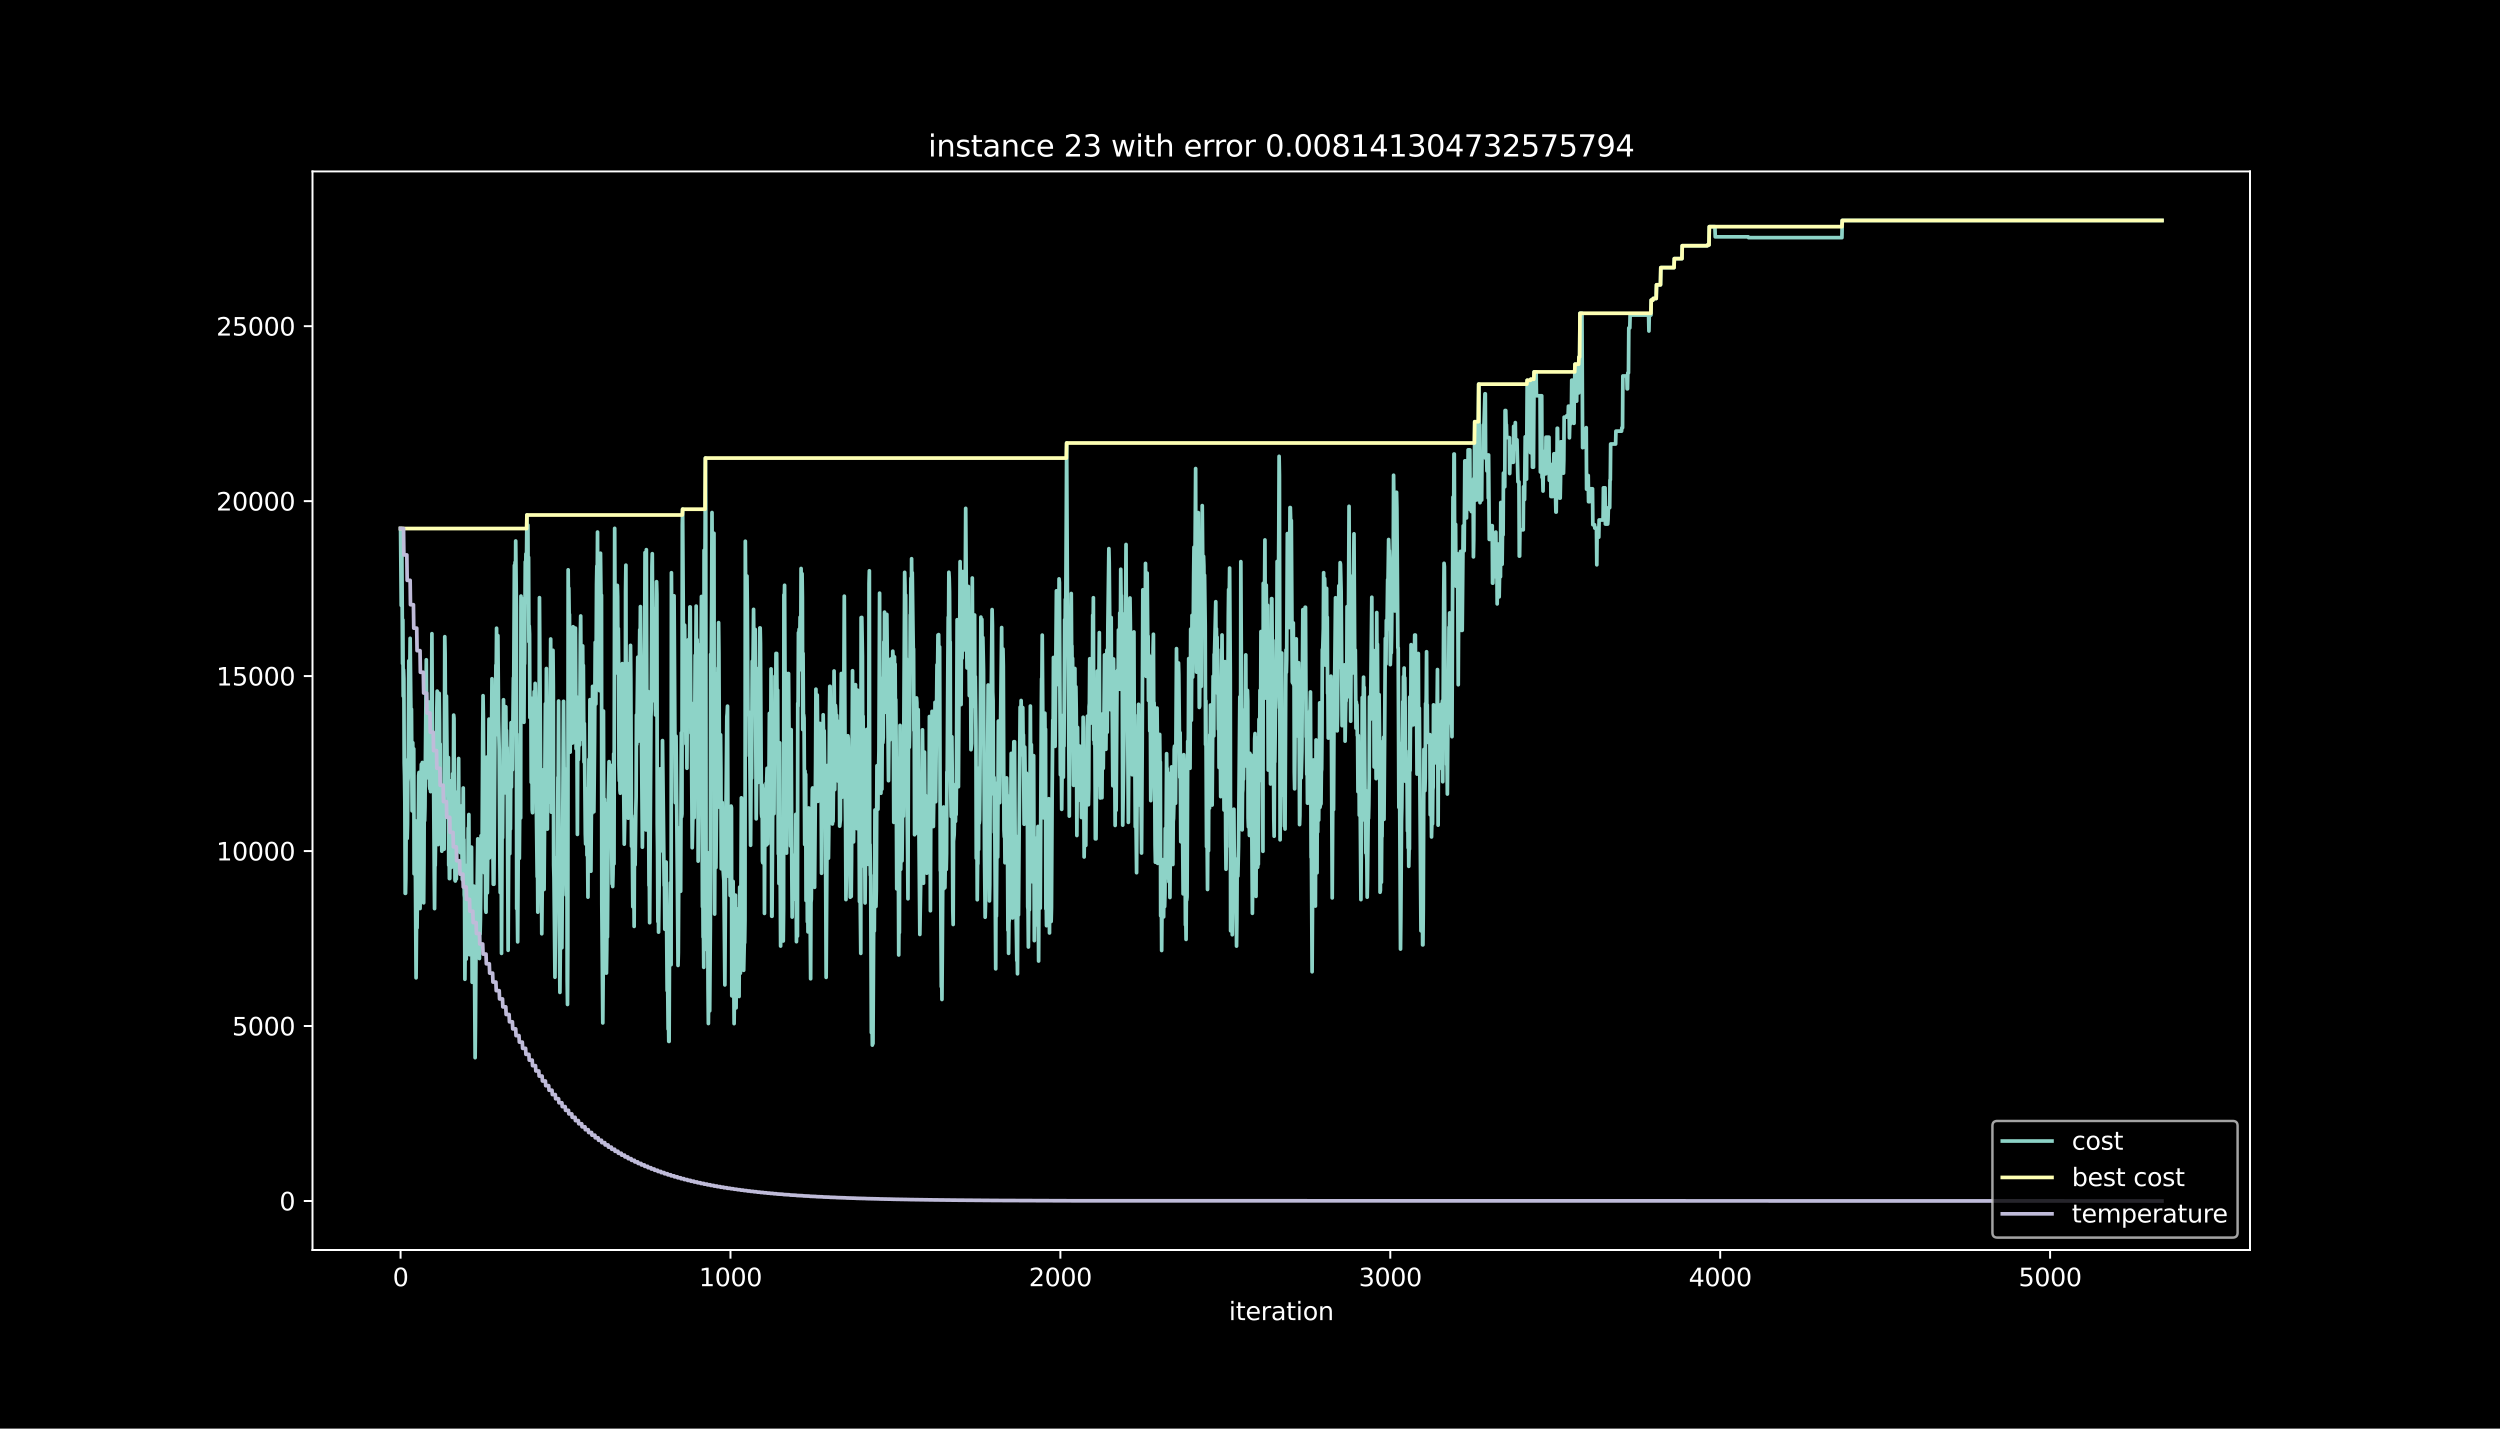 <?xml version="1.0" encoding="utf-8" standalone="no"?>
<!DOCTYPE svg PUBLIC "-//W3C//DTD SVG 1.1//EN"
  "http://www.w3.org/Graphics/SVG/1.1/DTD/svg11.dtd">
<svg height="576pt" version="1.1" viewBox="0 0 1008 576" width="1008pt" xmlns="http://www.w3.org/2000/svg" xmlns:xlink="http://www.w3.org/1999/xlink">
 <defs>
  <style type="text/css">*{stroke-linecap:butt;stroke-linejoin:round;}</style>
 </defs>
 <g id="figure_1">
  <g id="patch_1">
   <path d="M 0 576 
L 1008 576 
L 1008 0 
L 0 0 
z
"/>
  </g>
  <g id="axes_1">
   <g id="patch_2">
    <path d="M 126 504 
L 907.2 504 
L 907.2 69.12 
L 126 69.12 
z
"/>
   </g>
   <g id="matplotlib.axis_1">
    <g id="xtick_1">
     <g id="line2d_1">
      <defs>
       <path d="M 0 0 
L 0 3.5 
" id="m2d8f37833c" style="stroke:#ffffff;stroke-width:0.8;"/>
      </defs>
      <g>
       <use style="fill:#ffffff;stroke:#ffffff;stroke-width:0.8;" x="161.509" xlink:href="#m2d8f37833c" y="504"/>
      </g>
     </g>
     <g id="text_1">
      <!-- 0 -->
      <g style="fill:#ffffff;" transform="translate(158.328 518.598)scale(0.1 -0.1)">
       <defs>
        <path d="M 2034 4250 
Q 1547 4250 1301 3770 
Q 1056 3291 1056 2328 
Q 1056 1369 1301 889 
Q 1547 409 2034 409 
Q 2525 409 2770 889 
Q 3016 1369 3016 2328 
Q 3016 3291 2770 3770 
Q 2525 4250 2034 4250 
z
M 2034 4750 
Q 2819 4750 3233 4129 
Q 3647 3509 3647 2328 
Q 3647 1150 3233 529 
Q 2819 -91 2034 -91 
Q 1250 -91 836 529 
Q 422 1150 422 2328 
Q 422 3509 836 4129 
Q 1250 4750 2034 4750 
z
" id="DejaVuSans-30" transform="scale(0.016)"/>
       </defs>
       <use xlink:href="#DejaVuSans-30"/>
      </g>
     </g>
    </g>
    <g id="xtick_2">
     <g id="line2d_2">
      <g>
       <use style="fill:#ffffff;stroke:#ffffff;stroke-width:0.8;" x="294.527" xlink:href="#m2d8f37833c" y="504"/>
      </g>
     </g>
     <g id="text_2">
      <!-- 1000 -->
      <g style="fill:#ffffff;" transform="translate(281.802 518.598)scale(0.1 -0.1)">
       <defs>
        <path d="M 794 531 
L 1825 531 
L 1825 4091 
L 703 3866 
L 703 4441 
L 1819 4666 
L 2450 4666 
L 2450 531 
L 3481 531 
L 3481 0 
L 794 0 
L 794 531 
z
" id="DejaVuSans-31" transform="scale(0.016)"/>
       </defs>
       <use xlink:href="#DejaVuSans-31"/>
       <use x="63.623" xlink:href="#DejaVuSans-30"/>
       <use x="127.246" xlink:href="#DejaVuSans-30"/>
       <use x="190.869" xlink:href="#DejaVuSans-30"/>
      </g>
     </g>
    </g>
    <g id="xtick_3">
     <g id="line2d_3">
      <g>
       <use style="fill:#ffffff;stroke:#ffffff;stroke-width:0.8;" x="427.545" xlink:href="#m2d8f37833c" y="504"/>
      </g>
     </g>
     <g id="text_3">
      <!-- 2000 -->
      <g style="fill:#ffffff;" transform="translate(414.82 518.598)scale(0.1 -0.1)">
       <defs>
        <path d="M 1228 531 
L 3431 531 
L 3431 0 
L 469 0 
L 469 531 
Q 828 903 1448 1529 
Q 2069 2156 2228 2338 
Q 2531 2678 2651 2914 
Q 2772 3150 2772 3378 
Q 2772 3750 2511 3984 
Q 2250 4219 1831 4219 
Q 1534 4219 1204 4116 
Q 875 4013 500 3803 
L 500 4441 
Q 881 4594 1212 4672 
Q 1544 4750 1819 4750 
Q 2544 4750 2975 4387 
Q 3406 4025 3406 3419 
Q 3406 3131 3298 2873 
Q 3191 2616 2906 2266 
Q 2828 2175 2409 1742 
Q 1991 1309 1228 531 
z
" id="DejaVuSans-32" transform="scale(0.016)"/>
       </defs>
       <use xlink:href="#DejaVuSans-32"/>
       <use x="63.623" xlink:href="#DejaVuSans-30"/>
       <use x="127.246" xlink:href="#DejaVuSans-30"/>
       <use x="190.869" xlink:href="#DejaVuSans-30"/>
      </g>
     </g>
    </g>
    <g id="xtick_4">
     <g id="line2d_4">
      <g>
       <use style="fill:#ffffff;stroke:#ffffff;stroke-width:0.8;" x="560.562" xlink:href="#m2d8f37833c" y="504"/>
      </g>
     </g>
     <g id="text_4">
      <!-- 3000 -->
      <g style="fill:#ffffff;" transform="translate(547.837 518.598)scale(0.1 -0.1)">
       <defs>
        <path d="M 2597 2516 
Q 3050 2419 3304 2112 
Q 3559 1806 3559 1356 
Q 3559 666 3084 287 
Q 2609 -91 1734 -91 
Q 1441 -91 1130 -33 
Q 819 25 488 141 
L 488 750 
Q 750 597 1062 519 
Q 1375 441 1716 441 
Q 2309 441 2620 675 
Q 2931 909 2931 1356 
Q 2931 1769 2642 2001 
Q 2353 2234 1838 2234 
L 1294 2234 
L 1294 2753 
L 1863 2753 
Q 2328 2753 2575 2939 
Q 2822 3125 2822 3475 
Q 2822 3834 2567 4026 
Q 2313 4219 1838 4219 
Q 1578 4219 1281 4162 
Q 984 4106 628 3988 
L 628 4550 
Q 988 4650 1302 4700 
Q 1616 4750 1894 4750 
Q 2613 4750 3031 4423 
Q 3450 4097 3450 3541 
Q 3450 3153 3228 2886 
Q 3006 2619 2597 2516 
z
" id="DejaVuSans-33" transform="scale(0.016)"/>
       </defs>
       <use xlink:href="#DejaVuSans-33"/>
       <use x="63.623" xlink:href="#DejaVuSans-30"/>
       <use x="127.246" xlink:href="#DejaVuSans-30"/>
       <use x="190.869" xlink:href="#DejaVuSans-30"/>
      </g>
     </g>
    </g>
    <g id="xtick_5">
     <g id="line2d_5">
      <g>
       <use style="fill:#ffffff;stroke:#ffffff;stroke-width:0.8;" x="693.58" xlink:href="#m2d8f37833c" y="504"/>
      </g>
     </g>
     <g id="text_5">
      <!-- 4000 -->
      <g style="fill:#ffffff;" transform="translate(680.855 518.598)scale(0.1 -0.1)">
       <defs>
        <path d="M 2419 4116 
L 825 1625 
L 2419 1625 
L 2419 4116 
z
M 2253 4666 
L 3047 4666 
L 3047 1625 
L 3713 1625 
L 3713 1100 
L 3047 1100 
L 3047 0 
L 2419 0 
L 2419 1100 
L 313 1100 
L 313 1709 
L 2253 4666 
z
" id="DejaVuSans-34" transform="scale(0.016)"/>
       </defs>
       <use xlink:href="#DejaVuSans-34"/>
       <use x="63.623" xlink:href="#DejaVuSans-30"/>
       <use x="127.246" xlink:href="#DejaVuSans-30"/>
       <use x="190.869" xlink:href="#DejaVuSans-30"/>
      </g>
     </g>
    </g>
    <g id="xtick_6">
     <g id="line2d_6">
      <g>
       <use style="fill:#ffffff;stroke:#ffffff;stroke-width:0.8;" x="826.598" xlink:href="#m2d8f37833c" y="504"/>
      </g>
     </g>
     <g id="text_6">
      <!-- 5000 -->
      <g style="fill:#ffffff;" transform="translate(813.873 518.598)scale(0.1 -0.1)">
       <defs>
        <path d="M 691 4666 
L 3169 4666 
L 3169 4134 
L 1269 4134 
L 1269 2991 
Q 1406 3038 1543 3061 
Q 1681 3084 1819 3084 
Q 2600 3084 3056 2656 
Q 3513 2228 3513 1497 
Q 3513 744 3044 326 
Q 2575 -91 1722 -91 
Q 1428 -91 1123 -41 
Q 819 9 494 109 
L 494 744 
Q 775 591 1075 516 
Q 1375 441 1709 441 
Q 2250 441 2565 725 
Q 2881 1009 2881 1497 
Q 2881 1984 2565 2268 
Q 2250 2553 1709 2553 
Q 1456 2553 1204 2497 
Q 953 2441 691 2322 
L 691 4666 
z
" id="DejaVuSans-35" transform="scale(0.016)"/>
       </defs>
       <use xlink:href="#DejaVuSans-35"/>
       <use x="63.623" xlink:href="#DejaVuSans-30"/>
       <use x="127.246" xlink:href="#DejaVuSans-30"/>
       <use x="190.869" xlink:href="#DejaVuSans-30"/>
      </g>
     </g>
    </g>
    <g id="text_7">
     <!-- iteration -->
     <g style="fill:#ffffff;" transform="translate(495.477 532.277)scale(0.1 -0.1)">
      <defs>
       <path d="M 603 3500 
L 1178 3500 
L 1178 0 
L 603 0 
L 603 3500 
z
M 603 4863 
L 1178 4863 
L 1178 4134 
L 603 4134 
L 603 4863 
z
" id="DejaVuSans-69" transform="scale(0.016)"/>
       <path d="M 1172 4494 
L 1172 3500 
L 2356 3500 
L 2356 3053 
L 1172 3053 
L 1172 1153 
Q 1172 725 1289 603 
Q 1406 481 1766 481 
L 2356 481 
L 2356 0 
L 1766 0 
Q 1100 0 847 248 
Q 594 497 594 1153 
L 594 3053 
L 172 3053 
L 172 3500 
L 594 3500 
L 594 4494 
L 1172 4494 
z
" id="DejaVuSans-74" transform="scale(0.016)"/>
       <path d="M 3597 1894 
L 3597 1613 
L 953 1613 
Q 991 1019 1311 708 
Q 1631 397 2203 397 
Q 2534 397 2845 478 
Q 3156 559 3463 722 
L 3463 178 
Q 3153 47 2828 -22 
Q 2503 -91 2169 -91 
Q 1331 -91 842 396 
Q 353 884 353 1716 
Q 353 2575 817 3079 
Q 1281 3584 2069 3584 
Q 2775 3584 3186 3129 
Q 3597 2675 3597 1894 
z
M 3022 2063 
Q 3016 2534 2758 2815 
Q 2500 3097 2075 3097 
Q 1594 3097 1305 2825 
Q 1016 2553 972 2059 
L 3022 2063 
z
" id="DejaVuSans-65" transform="scale(0.016)"/>
       <path d="M 2631 2963 
Q 2534 3019 2420 3045 
Q 2306 3072 2169 3072 
Q 1681 3072 1420 2755 
Q 1159 2438 1159 1844 
L 1159 0 
L 581 0 
L 581 3500 
L 1159 3500 
L 1159 2956 
Q 1341 3275 1631 3429 
Q 1922 3584 2338 3584 
Q 2397 3584 2469 3576 
Q 2541 3569 2628 3553 
L 2631 2963 
z
" id="DejaVuSans-72" transform="scale(0.016)"/>
       <path d="M 2194 1759 
Q 1497 1759 1228 1600 
Q 959 1441 959 1056 
Q 959 750 1161 570 
Q 1363 391 1709 391 
Q 2188 391 2477 730 
Q 2766 1069 2766 1631 
L 2766 1759 
L 2194 1759 
z
M 3341 1997 
L 3341 0 
L 2766 0 
L 2766 531 
Q 2569 213 2275 61 
Q 1981 -91 1556 -91 
Q 1019 -91 701 211 
Q 384 513 384 1019 
Q 384 1609 779 1909 
Q 1175 2209 1959 2209 
L 2766 2209 
L 2766 2266 
Q 2766 2663 2505 2880 
Q 2244 3097 1772 3097 
Q 1472 3097 1187 3025 
Q 903 2953 641 2809 
L 641 3341 
Q 956 3463 1253 3523 
Q 1550 3584 1831 3584 
Q 2591 3584 2966 3190 
Q 3341 2797 3341 1997 
z
" id="DejaVuSans-61" transform="scale(0.016)"/>
       <path d="M 1959 3097 
Q 1497 3097 1228 2736 
Q 959 2375 959 1747 
Q 959 1119 1226 758 
Q 1494 397 1959 397 
Q 2419 397 2687 759 
Q 2956 1122 2956 1747 
Q 2956 2369 2687 2733 
Q 2419 3097 1959 3097 
z
M 1959 3584 
Q 2709 3584 3137 3096 
Q 3566 2609 3566 1747 
Q 3566 888 3137 398 
Q 2709 -91 1959 -91 
Q 1206 -91 779 398 
Q 353 888 353 1747 
Q 353 2609 779 3096 
Q 1206 3584 1959 3584 
z
" id="DejaVuSans-6f" transform="scale(0.016)"/>
       <path d="M 3513 2113 
L 3513 0 
L 2938 0 
L 2938 2094 
Q 2938 2591 2744 2837 
Q 2550 3084 2163 3084 
Q 1697 3084 1428 2787 
Q 1159 2491 1159 1978 
L 1159 0 
L 581 0 
L 581 3500 
L 1159 3500 
L 1159 2956 
Q 1366 3272 1645 3428 
Q 1925 3584 2291 3584 
Q 2894 3584 3203 3211 
Q 3513 2838 3513 2113 
z
" id="DejaVuSans-6e" transform="scale(0.016)"/>
      </defs>
      <use xlink:href="#DejaVuSans-69"/>
      <use x="27.783" xlink:href="#DejaVuSans-74"/>
      <use x="66.992" xlink:href="#DejaVuSans-65"/>
      <use x="128.516" xlink:href="#DejaVuSans-72"/>
      <use x="169.629" xlink:href="#DejaVuSans-61"/>
      <use x="230.908" xlink:href="#DejaVuSans-74"/>
      <use x="270.117" xlink:href="#DejaVuSans-69"/>
      <use x="297.9" xlink:href="#DejaVuSans-6f"/>
      <use x="359.082" xlink:href="#DejaVuSans-6e"/>
     </g>
    </g>
   </g>
   <g id="matplotlib.axis_2">
    <g id="ytick_1">
     <g id="line2d_7">
      <defs>
       <path d="M 0 0 
L -3.5 0 
" id="mb5b1792213" style="stroke:#ffffff;stroke-width:0.8;"/>
      </defs>
      <g>
       <use style="fill:#ffffff;stroke:#ffffff;stroke-width:0.8;" x="126" xlink:href="#mb5b1792213" y="484.233"/>
      </g>
     </g>
     <g id="text_8">
      <!-- 0 -->
      <g style="fill:#ffffff;" transform="translate(112.638 488.032)scale(0.1 -0.1)">
       <use xlink:href="#DejaVuSans-30"/>
      </g>
     </g>
    </g>
    <g id="ytick_2">
     <g id="line2d_8">
      <g>
       <use style="fill:#ffffff;stroke:#ffffff;stroke-width:0.8;" x="126" xlink:href="#mb5b1792213" y="413.688"/>
      </g>
     </g>
     <g id="text_9">
      <!-- 5000 -->
      <g style="fill:#ffffff;" transform="translate(93.55 417.487)scale(0.1 -0.1)">
       <use xlink:href="#DejaVuSans-35"/>
       <use x="63.623" xlink:href="#DejaVuSans-30"/>
       <use x="127.246" xlink:href="#DejaVuSans-30"/>
       <use x="190.869" xlink:href="#DejaVuSans-30"/>
      </g>
     </g>
    </g>
    <g id="ytick_3">
     <g id="line2d_9">
      <g>
       <use style="fill:#ffffff;stroke:#ffffff;stroke-width:0.8;" x="126" xlink:href="#mb5b1792213" y="343.144"/>
      </g>
     </g>
     <g id="text_10">
      <!-- 10000 -->
      <g style="fill:#ffffff;" transform="translate(87.188 346.943)scale(0.1 -0.1)">
       <use xlink:href="#DejaVuSans-31"/>
       <use x="63.623" xlink:href="#DejaVuSans-30"/>
       <use x="127.246" xlink:href="#DejaVuSans-30"/>
       <use x="190.869" xlink:href="#DejaVuSans-30"/>
       <use x="254.492" xlink:href="#DejaVuSans-30"/>
      </g>
     </g>
    </g>
    <g id="ytick_4">
     <g id="line2d_10">
      <g>
       <use style="fill:#ffffff;stroke:#ffffff;stroke-width:0.8;" x="126" xlink:href="#mb5b1792213" y="272.599"/>
      </g>
     </g>
     <g id="text_11">
      <!-- 15000 -->
      <g style="fill:#ffffff;" transform="translate(87.188 276.398)scale(0.1 -0.1)">
       <use xlink:href="#DejaVuSans-31"/>
       <use x="63.623" xlink:href="#DejaVuSans-35"/>
       <use x="127.246" xlink:href="#DejaVuSans-30"/>
       <use x="190.869" xlink:href="#DejaVuSans-30"/>
       <use x="254.492" xlink:href="#DejaVuSans-30"/>
      </g>
     </g>
    </g>
    <g id="ytick_5">
     <g id="line2d_11">
      <g>
       <use style="fill:#ffffff;stroke:#ffffff;stroke-width:0.8;" x="126" xlink:href="#mb5b1792213" y="202.055"/>
      </g>
     </g>
     <g id="text_12">
      <!-- 20000 -->
      <g style="fill:#ffffff;" transform="translate(87.188 205.854)scale(0.1 -0.1)">
       <use xlink:href="#DejaVuSans-32"/>
       <use x="63.623" xlink:href="#DejaVuSans-30"/>
       <use x="127.246" xlink:href="#DejaVuSans-30"/>
       <use x="190.869" xlink:href="#DejaVuSans-30"/>
       <use x="254.492" xlink:href="#DejaVuSans-30"/>
      </g>
     </g>
    </g>
    <g id="ytick_6">
     <g id="line2d_12">
      <g>
       <use style="fill:#ffffff;stroke:#ffffff;stroke-width:0.8;" x="126" xlink:href="#mb5b1792213" y="131.51"/>
      </g>
     </g>
     <g id="text_13">
      <!-- 25000 -->
      <g style="fill:#ffffff;" transform="translate(87.188 135.309)scale(0.1 -0.1)">
       <use xlink:href="#DejaVuSans-32"/>
       <use x="63.623" xlink:href="#DejaVuSans-35"/>
       <use x="127.246" xlink:href="#DejaVuSans-30"/>
       <use x="190.869" xlink:href="#DejaVuSans-30"/>
       <use x="254.492" xlink:href="#DejaVuSans-30"/>
      </g>
     </g>
    </g>
   </g>
   <g id="line2d_13">
    <path clip-path="url(#p10cfa77839)" d="M 161.509 213.102 
L 161.775 244.099 
L 161.908 237.186 
L 162.041 224.22 
L 162.307 267.562 
L 162.44 249.94 
L 162.573 280.684 
L 162.706 270.074 
L 162.839 273.7 
L 162.972 307.547 
L 163.105 312.739 
L 163.238 323.335 
L 163.371 360.187 
L 163.504 360.187 
L 163.637 354.12 
L 163.903 306.503 
L 164.169 338.05 
L 164.302 332.534 
L 164.435 315.152 
L 164.568 313.84 
L 164.835 266.448 
L 164.968 283.83 
L 165.101 285.142 
L 165.367 257.376 
L 165.766 295.907 
L 165.899 285.918 
L 166.165 326.933 
L 166.298 317.903 
L 166.431 299.463 
L 166.564 314.249 
L 166.697 313.078 
L 166.83 301.918 
L 166.963 352.315 
L 167.096 351.002 
L 167.229 344.569 
L 167.362 330.869 
L 167.761 394.26 
L 168.027 361.852 
L 168.16 374.127 
L 168.426 347.165 
L 168.559 348.336 
L 168.825 312.753 
L 168.958 311.441 
L 169.357 366.325 
L 169.49 359.397 
L 169.623 346.431 
L 169.756 313.529 
L 169.889 308.182 
L 170.022 325.804 
L 170.155 324.492 
L 170.288 307.434 
L 170.421 335.229 
L 170.554 323.363 
L 170.82 364.025 
L 170.953 347.616 
L 171.086 314.489 
L 171.219 330.897 
L 171.352 325.381 
L 171.884 266.024 
L 172.151 312.922 
L 172.284 297.882 
L 172.417 312.922 
L 172.55 302.313 
L 172.683 301.142 
L 172.816 313.783 
L 172.949 283.04 
L 173.215 316.958 
L 173.348 318.129 
L 173.481 303.343 
L 173.614 319.187 
L 173.747 301.805 
L 173.88 303.117 
L 174.146 255.499 
L 174.412 311.173 
L 174.545 298.842 
L 174.678 297.53 
L 174.811 312.02 
L 175.077 351.567 
L 175.21 366.353 
L 175.343 348.971 
L 175.476 348.971 
L 175.742 329.289 
L 175.875 329.289 
L 176.141 285.594 
L 176.274 278.666 
L 176.407 312.231 
L 176.54 310.919 
L 176.673 340.534 
L 176.939 309.155 
L 177.072 279.541 
L 177.205 291.858 
L 177.338 324.76 
L 177.471 299.956 
L 177.604 325.931 
L 177.737 316.901 
L 177.87 325.931 
L 178.003 324.76 
L 178.136 343.2 
L 178.402 317.959 
L 178.535 335.342 
L 178.801 318.524 
L 178.934 324.379 
L 179.067 342.396 
L 179.333 256.713 
L 179.466 263.64 
L 179.733 315.843 
L 179.999 280.655 
L 180.398 320.711 
L 180.531 308.379 
L 180.664 323.419 
L 180.797 305.417 
L 180.93 348.844 
L 181.063 341.916 
L 181.196 354.247 
L 181.329 354.233 
L 181.595 314.841 
L 181.728 314.841 
L 181.994 349.747 
L 182.127 334.961 
L 182.26 333.648 
L 182.393 342.678 
L 182.526 311.935 
L 182.659 326.975 
L 182.792 317.945 
L 182.925 288.331 
L 183.058 289.643 
L 183.191 332.957 
L 183.324 329.994 
L 183.457 354.896 
L 183.59 355.221 
L 183.723 342.255 
L 183.856 341.592 
L 183.989 354.403 
L 184.122 339.363 
L 184.255 341.973 
L 184.388 319.314 
L 184.521 335.821 
L 184.654 332.308 
L 184.92 305.826 
L 185.053 336.188 
L 185.186 334.89 
L 185.319 328.456 
L 185.452 342.452 
L 185.585 343.765 
L 185.718 336.837 
L 185.851 342.354 
L 185.984 324.971 
L 186.117 324.957 
L 186.383 354.614 
L 186.516 353.302 
L 186.782 317.72 
L 186.915 343.694 
L 187.049 338.502 
L 187.182 360.766 
L 187.315 361.937 
L 187.448 394.839 
L 187.714 362.177 
L 187.847 369.104 
L 187.98 386.726 
L 188.246 348.886 
L 188.512 380.053 
L 188.645 367.721 
L 188.778 333.874 
L 188.911 342.904 
L 189.044 328.414 
L 189.31 384.92 
L 189.443 355.306 
L 189.576 361.993 
L 189.709 347.997 
L 189.842 347.997 
L 189.975 341.564 
L 190.108 341.564 
L 190.374 396.052 
L 190.64 371.573 
L 190.773 366.381 
L 190.906 371.573 
L 191.039 357.281 
L 191.305 386.768 
L 191.571 426.457 
L 191.704 413.491 
L 191.97 375.241 
L 192.103 369.076 
L 192.236 370.388 
L 192.635 338.22 
L 192.901 378.98 
L 193.034 377.668 
L 193.167 372.476 
L 193.3 386.472 
L 193.433 361.57 
L 193.566 376.61 
L 193.699 371.093 
L 193.832 359.228 
L 193.965 336.964 
L 194.098 349.93 
L 194.231 340.9 
L 194.364 346.092 
L 194.631 295.907 
L 194.764 280.5 
L 194.897 289.53 
L 195.296 351.905 
L 195.562 326.65 
L 195.695 332.647 
L 195.828 366.494 
L 195.961 367.806 
L 196.227 305.29 
L 196.493 359.99 
L 196.759 335.158 
L 196.892 335.172 
L 197.158 289.939 
L 197.291 345.923 
L 197.424 312.076 
L 197.557 309.748 
L 197.69 339.363 
L 197.956 313.501 
L 198.089 314.672 
L 198.355 273.672 
L 198.488 291.294 
L 198.754 342.523 
L 198.887 356.519 
L 199.02 339.461 
L 199.153 356.519 
L 199.685 277.142 
L 199.818 282.659 
L 199.951 268.169 
L 200.084 270.68 
L 200.217 253.298 
L 200.483 296.203 
L 200.749 256.261 
L 201.015 290.376 
L 201.281 302.327 
L 201.547 347.532 
L 201.68 359.863 
L 201.813 359.849 
L 201.946 357.831 
L 202.08 343.045 
L 202.213 384.398 
L 202.479 325.945 
L 202.612 337.811 
L 203.011 282.137 
L 203.277 302.397 
L 203.41 284.775 
L 203.676 319.681 
L 203.809 288.937 
L 203.942 284.973 
L 204.075 301.381 
L 204.208 294.454 
L 204.341 301.381 
L 204.474 301.367 
L 204.873 383.157 
L 205.272 314.277 
L 205.405 321.557 
L 205.538 344.216 
L 205.671 321.952 
L 205.804 334.283 
L 206.07 291.378 
L 206.203 317.353 
L 206.336 291.378 
L 206.469 297.812 
L 206.602 310.397 
L 207.001 273.333 
L 207.134 276.648 
L 207.4 227.959 
L 207.533 233.151 
L 207.666 226.717 
L 207.799 244.099 
L 207.932 218.125 
L 208.198 244.946 
L 208.331 366.381 
L 208.464 360.865 
L 208.597 367.439 
L 208.73 379.756 
L 208.996 336.16 
L 209.129 323.194 
L 209.395 346.078 
L 209.795 295.949 
L 209.928 329.797 
L 210.061 240.332 
L 210.194 267.139 
L 210.327 241.179 
L 210.46 266.081 
L 210.726 246.075 
L 210.859 276.818 
L 210.992 275.097 
L 211.258 291.223 
L 211.391 266.321 
L 211.524 267.633 
L 211.79 226.534 
L 211.923 232.643 
L 212.056 223.303 
L 212.189 237.299 
L 212.455 207.642 
L 212.588 229.906 
L 212.854 211.705 
L 212.987 243.14 
L 213.12 224.7 
L 213.253 258.773 
L 213.386 252.339 
L 213.519 255.739 
L 213.652 289.304 
L 213.785 288.133 
L 214.051 281.573 
L 214.184 315.42 
L 214.317 281.573 
L 214.45 281.558 
L 214.583 326.509 
L 214.716 327.68 
L 214.849 310.623 
L 214.982 322.897 
L 215.381 278.864 
L 215.514 308.478 
L 215.78 275.548 
L 215.913 281.982 
L 216.046 317.691 
L 216.179 317.691 
L 216.578 353.486 
L 216.711 342.876 
L 216.844 367.778 
L 217.111 336.4 
L 217.244 337.712 
L 217.51 240.981 
L 217.776 280.274 
L 218.042 325.804 
L 218.175 320.287 
L 218.441 376.497 
L 218.84 336.386 
L 218.973 310.411 
L 219.372 358.635 
L 219.904 283.759 
L 220.17 303.117 
L 220.303 269.552 
L 220.569 300.45 
L 220.702 334.297 
L 220.835 301.396 
L 220.968 323.659 
L 221.234 295.385 
L 221.367 307.251 
L 221.5 284.987 
L 221.633 288.387 
L 221.766 305.769 
L 222.032 257.644 
L 222.298 327.469 
L 222.431 321.952 
L 222.564 307.462 
L 222.697 310.341 
L 222.963 262.215 
L 223.096 276.677 
L 223.229 348.759 
L 223.362 353.951 
L 223.761 394.02 
L 224.16 345.867 
L 224.293 361.387 
L 224.426 361.387 
L 224.56 358.621 
L 224.693 358.621 
L 224.959 313.402 
L 225.092 313.402 
L 225.225 282.659 
L 225.491 371.7 
L 225.757 400.13 
L 225.89 385.64 
L 226.156 343.482 
L 226.289 348.999 
L 226.422 382.127 
L 226.555 382.141 
L 227.22 282.772 
L 227.486 316.732 
L 227.619 309.804 
L 228.151 351.863 
L 228.284 360.893 
L 228.55 329.966 
L 228.683 395.064 
L 228.816 404.997 
L 228.949 382.338 
L 229.082 229.751 
L 229.215 246.159 
L 229.348 237.129 
L 229.481 247.725 
L 229.614 247.725 
L 229.88 303.272 
L 230.146 275.097 
L 230.279 263.852 
L 230.412 288.754 
L 230.545 274.264 
L 230.811 299.59 
L 231.077 252.706 
L 231.343 279.118 
L 231.476 277.805 
L 231.609 261.115 
L 231.742 260.071 
L 231.875 270.624 
L 232.009 253.242 
L 232.275 301.875 
L 232.541 280.98 
L 232.807 336.428 
L 232.94 303.3 
L 233.073 300.789 
L 233.206 306.305 
L 233.605 285.325 
L 233.738 300.366 
L 234.004 255.951 
L 234.137 248.36 
L 234.403 298.094 
L 234.536 291.167 
L 234.669 292.338 
L 234.802 261.594 
L 234.935 260.423 
L 235.068 278.864 
L 235.201 268.254 
L 235.467 307.265 
L 235.6 291.703 
L 235.999 336.16 
L 236.132 340.294 
L 236.265 328.428 
L 236.398 340.294 
L 236.531 318.03 
L 236.664 344.809 
L 236.797 327.187 
L 237.063 361.725 
L 237.196 328.823 
L 237.329 328.809 
L 237.462 306.15 
L 237.595 345.966 
L 237.861 282.109 
L 238.127 333.648 
L 238.26 351.27 
L 238.526 315.645 
L 238.659 327.977 
L 238.925 276.747 
L 239.058 299.406 
L 239.191 284.916 
L 239.457 327.299 
L 239.724 299.068 
L 239.99 259.012 
L 240.256 283.844 
L 240.522 235.606 
L 240.655 228.213 
L 240.788 237.186 
L 240.921 214.527 
L 241.054 263.499 
L 241.187 262.554 
L 241.32 257.037 
L 241.453 262.554 
L 241.586 262.257 
L 241.719 278.483 
L 242.118 223.063 
L 242.384 246.879 
L 242.517 239.951 
L 242.65 364.42 
L 243.049 412.447 
L 243.182 394.444 
L 243.315 286.68 
L 243.448 332.858 
L 243.581 322.248 
L 243.714 322.248 
L 243.847 332.858 
L 243.98 323.829 
L 244.113 341.211 
L 244.379 392.341 
L 244.512 392.341 
L 244.645 382.903 
L 244.778 365.52 
L 244.911 377.795 
L 245.31 320.725 
L 245.576 307.096 
L 245.709 315.434 
L 245.842 308.506 
L 245.975 329.049 
L 246.241 308.591 
L 246.507 340.435 
L 246.64 339.264 
L 246.773 356.392 
L 246.906 344.526 
L 247.04 357.45 
L 247.173 352.258 
L 247.306 337.768 
L 247.439 303.921 
L 247.572 348.293 
L 247.838 213.031 
L 248.104 271.499 
L 248.237 258.533 
L 248.37 263.231 
L 248.503 245.849 
L 248.636 259.845 
L 248.769 253.411 
L 248.902 236.029 
L 249.035 240.53 
L 249.168 267.901 
L 249.301 253.411 
L 249.434 267.901 
L 249.567 308.351 
L 249.7 314.785 
L 249.833 289.883 
L 249.966 318.651 
L 250.099 319.822 
L 250.365 279.273 
L 250.498 293.269 
L 250.631 276.211 
L 250.764 282.066 
L 250.897 267.576 
L 251.03 303.046 
L 251.163 285.424 
L 251.695 340.364 
L 252.094 319.836 
L 252.227 238.484 
L 252.36 227.874 
L 252.493 302.44 
L 252.626 313.049 
L 252.892 267.52 
L 253.025 301.367 
L 253.158 268.465 
L 253.291 329.895 
L 253.424 323.462 
L 253.557 324.774 
L 253.69 298.799 
L 253.823 294.891 
L 254.222 260.212 
L 254.355 274.208 
L 254.622 341.183 
L 254.755 328.851 
L 254.888 332.153 
L 255.154 365.605 
L 255.287 349.196 
L 255.42 364.434 
L 255.553 352.568 
L 255.686 373.52 
L 255.819 339.673 
L 255.952 348.703 
L 256.085 348.717 
L 256.351 326.763 
L 256.484 321.416 
L 256.617 288.288 
L 256.75 300.154 
L 257.149 264.98 
L 257.282 282.363 
L 257.415 265.672 
L 257.548 298.799 
L 257.681 265.672 
L 257.814 266.843 
L 257.947 253.877 
L 258.08 266.843 
L 258.213 244.579 
L 259.011 341.592 
L 259.676 266.645 
L 259.809 273.079 
L 259.942 255.697 
L 260.075 222.795 
L 260.208 251.055 
L 260.474 334.636 
L 260.607 221.624 
L 260.873 307.166 
L 261.006 292.676 
L 261.139 293.847 
L 261.272 278.807 
L 261.405 297.586 
L 261.671 356.999 
L 261.804 354.036 
L 261.937 372.039 
L 262.47 288.796 
L 262.603 285.876 
L 262.869 228.438 
L 263.002 223.246 
L 263.268 277.509 
L 263.401 276.917 
L 263.667 264.966 
L 263.8 282.588 
L 264.066 245.44 
L 264.332 288.302 
L 264.598 248.529 
L 264.731 234.533 
L 264.864 239.726 
L 264.997 332.111 
L 265.13 343.299 
L 265.263 371.601 
L 265.396 347.179 
L 265.529 375.834 
L 265.795 354.6 
L 266.061 310.891 
L 266.194 309.988 
L 266.46 343.087 
L 266.593 324.647 
L 266.726 337.387 
L 266.992 324.576 
L 267.125 298.602 
L 267.79 357.055 
L 267.923 357.055 
L 268.056 374.677 
L 268.322 354.671 
L 268.588 347.574 
L 268.987 399.424 
L 269.12 386.458 
L 269.386 414.944 
L 269.52 408.016 
L 269.653 419.882 
L 269.786 419.896 
L 269.919 386.768 
L 270.052 381.576 
L 270.318 355.926 
L 270.584 388.969 
L 270.717 230.922 
L 270.983 282.772 
L 271.116 281.601 
L 271.249 276.084 
L 271.382 298.743 
L 271.781 240.233 
L 272.18 307.618 
L 272.313 323.659 
L 272.579 296.824 
L 273.111 354.332 
L 273.377 389.266 
L 273.51 384.074 
L 273.776 333.818 
L 273.909 350.819 
L 274.042 339.659 
L 274.175 339.673 
L 274.441 359.355 
L 274.707 295.484 
L 274.84 329.331 
L 274.973 328.16 
L 275.106 211.733 
L 275.239 205.3 
L 275.771 294.44 
L 276.037 252.043 
L 276.17 265.051 
L 276.303 258.914 
L 276.569 299.928 
L 276.702 277.269 
L 276.969 309.762 
L 277.235 258.885 
L 277.368 264.402 
L 277.501 257.968 
L 277.634 275.35 
L 277.767 257.968 
L 277.9 263.16 
L 278.033 263.146 
L 278.166 244.706 
L 278.299 244.72 
L 278.565 295.597 
L 278.698 283.322 
L 279.097 341.803 
L 279.363 329.684 
L 279.629 291.985 
L 279.895 329.684 
L 280.294 264.219 
L 280.427 280.162 
L 280.693 244.381 
L 280.826 264.839 
L 280.959 264.839 
L 281.092 257.912 
L 281.358 281.883 
L 281.491 347.207 
L 281.624 324.943 
L 281.89 324.957 
L 282.289 267.167 
L 282.422 285.608 
L 282.555 259.633 
L 282.688 261.354 
L 282.821 240.501 
L 283.22 365.605 
L 283.353 348.223 
L 283.486 377.838 
L 283.619 372.645 
L 283.752 390.028 
L 283.885 221.878 
L 284.018 255.725 
L 284.151 249.291 
L 284.418 184.701 
L 284.551 202.323 
L 284.684 352.879 
L 284.817 356.886 
L 284.95 382.86 
L 285.083 377.344 
L 285.216 343.779 
L 285.482 398.69 
L 285.615 412.687 
L 285.881 389.153 
L 286.147 407.579 
L 286.413 373.083 
L 286.546 263.809 
L 286.679 280.218 
L 286.945 240.501 
L 287.078 206.654 
L 287.211 234.054 
L 287.344 227.126 
L 287.477 257.065 
L 287.61 223.938 
L 287.743 240.995 
L 287.876 215.021 
L 288.009 347.969 
L 288.142 368.554 
L 288.275 334.707 
L 288.408 330.883 
L 288.541 330.883 
L 288.674 349.803 
L 289.073 304.344 
L 289.206 271.442 
L 289.339 293.706 
L 289.472 269.284 
L 289.605 277.015 
L 289.738 251.041 
L 289.871 263.358 
L 290.137 325.508 
L 290.27 312.584 
L 290.403 313.896 
L 290.536 296.274 
L 290.669 310.764 
L 290.802 350.297 
L 291.068 327.455 
L 291.201 323.561 
L 291.334 340.886 
L 291.467 335.37 
L 291.6 351.313 
L 291.866 355.066 
L 292.266 397.124 
L 292.665 330.008 
L 292.798 318.143 
L 293.064 288.951 
L 293.197 287.639 
L 293.33 284.719 
L 293.596 353.26 
L 293.729 352.004 
L 293.995 328.188 
L 294.128 343.059 
L 294.261 343.059 
L 294.394 361.062 
L 294.527 357.549 
L 294.66 357.549 
L 294.793 325.014 
L 294.926 325.733 
L 295.059 401.526 
L 295.192 378.867 
L 295.325 378.882 
L 295.458 372.448 
L 295.591 355.39 
L 295.99 412.729 
L 296.123 400.863 
L 296.256 399.551 
L 296.522 360.907 
L 296.788 406.366 
L 297.054 366.395 
L 297.187 384.398 
L 297.32 372.123 
L 297.586 389.915 
L 297.719 367.256 
L 297.852 379.121 
L 297.985 401.78 
L 298.251 357.676 
L 298.384 358.847 
L 298.517 392.412 
L 298.65 379.488 
L 298.916 321.684 
L 299.049 322.996 
L 299.315 372.152 
L 299.582 376.54 
L 299.715 358.099 
L 299.848 391.227 
L 300.114 378.783 
L 300.247 380.095 
L 300.38 371.065 
L 300.513 218.224 
L 300.779 260.014 
L 300.912 261.326 
L 301.045 266.109 
L 301.178 232.262 
L 301.311 244.537 
L 301.577 287.146 
L 301.71 288.317 
L 301.843 287.146 
L 301.976 287.131 
L 302.109 304.739 
L 302.242 294.129 
L 302.508 323.434 
L 302.641 340.816 
L 302.907 300.775 
L 303.04 313.811 
L 303.306 266.617 
L 303.439 283.999 
L 303.838 245.694 
L 303.971 262.003 
L 304.237 254.427 
L 304.37 266.702 
L 304.503 253.778 
L 304.902 330.164 
L 305.035 317.24 
L 305.168 286.497 
L 305.301 286.172 
L 305.434 273.206 
L 305.7 315.462 
L 305.833 269.495 
L 306.099 312.697 
L 306.365 253.185 
L 306.498 253.185 
L 306.631 259.619 
L 306.898 309.607 
L 307.031 328.047 
L 307.164 329.359 
L 307.297 316.436 
L 307.43 347.179 
L 307.563 347.87 
L 307.696 343.172 
L 307.829 343.172 
L 307.962 318.27 
L 308.095 318.27 
L 308.228 368.286 
L 308.361 337.543 
L 308.494 335.031 
L 308.627 323.166 
L 308.76 323.166 
L 308.893 315.815 
L 309.026 340.717 
L 309.159 313.797 
L 309.292 309.776 
L 309.558 340.181 
L 309.691 327.906 
L 309.957 325.423 
L 310.223 287.639 
L 310.356 317.254 
L 310.489 303.258 
L 310.622 315.123 
L 310.755 303.258 
L 310.888 269.693 
L 311.021 302.821 
L 311.154 369.429 
L 311.287 369.443 
L 311.553 326.425 
L 311.686 303.766 
L 311.819 321.769 
L 311.952 320.598 
L 312.085 328.075 
L 312.218 295.173 
L 312.351 305.783 
L 312.484 272.656 
L 312.617 273.46 
L 312.75 285.735 
L 312.883 263.471 
L 313.016 296.598 
L 313.149 263.471 
L 313.415 295.315 
L 313.548 278.257 
L 313.814 344.287 
L 313.947 331.955 
L 314.08 356.223 
L 314.346 299.505 
L 314.613 358.791 
L 314.746 381.449 
L 314.879 366.085 
L 315.012 374.324 
L 315.278 341.056 
L 315.411 338.812 
L 315.544 342.819 
L 315.81 379.404 
L 315.943 366.438 
L 316.076 239.824 
L 316.209 245.016 
L 316.342 235.987 
L 316.608 293.622 
L 316.874 271.372 
L 317.14 343.976 
L 317.273 321.712 
L 317.406 321.726 
L 317.672 292.112 
L 317.805 285.678 
L 317.938 271.569 
L 318.337 318.933 
L 318.47 305.967 
L 318.603 311.159 
L 318.736 341.098 
L 319.002 294.2 
L 319.268 352.71 
L 319.401 369.767 
L 319.534 352.145 
L 319.667 350.833 
L 319.8 356.59 
L 319.933 344.851 
L 320.066 351.778 
L 320.199 346.262 
L 320.332 362.558 
L 320.465 344.936 
L 320.598 362.558 
L 320.731 361.245 
L 320.864 328.344 
L 321.13 379.686 
L 321.396 360.046 
L 321.529 377.428 
L 321.662 283.534 
L 321.795 284.705 
L 321.929 255.09 
L 322.062 260.169 
L 322.195 253.736 
L 322.328 270.144 
L 322.594 248.84 
L 322.86 263.062 
L 322.993 229.214 
L 323.259 256.219 
L 323.392 231.317 
L 323.525 240.967 
L 323.658 294.172 
L 323.791 263.428 
L 323.924 288.232 
L 324.057 288.232 
L 324.19 289.544 
L 324.456 340.491 
L 324.589 310.877 
L 324.722 317.31 
L 324.855 312.231 
L 324.988 363.094 
L 325.121 331.137 
L 325.254 349.14 
L 325.387 338.53 
L 325.52 371.658 
L 325.653 359.327 
L 325.786 375.735 
L 325.919 358.678 
L 326.052 325.776 
L 326.185 356.519 
L 326.318 342.523 
L 326.451 375.425 
L 326.584 370.233 
L 326.717 377.584 
L 326.85 394.641 
L 326.983 363.898 
L 327.116 362.586 
L 327.249 349.62 
L 327.515 318.27 
L 327.648 317.705 
L 327.781 323.053 
L 327.914 347.955 
L 328.18 335.68 
L 328.446 357.761 
L 328.845 307.815 
L 328.978 277.876 
L 329.244 313.106 
L 329.511 280.232 
L 329.644 293.156 
L 329.777 323.095 
L 329.91 321.924 
L 330.176 293.212 
L 330.309 306.178 
L 330.442 291.689 
L 330.575 291.689 
L 330.708 309.311 
L 330.841 302.877 
L 330.974 317.367 
L 331.107 318.538 
L 331.24 352.103 
L 331.506 300.535 
L 331.639 323.194 
L 331.905 288.19 
L 332.171 303.653 
L 332.304 294.623 
L 332.57 317.564 
L 332.703 316.252 
L 332.836 334.255 
L 333.102 394.077 
L 333.368 353.062 
L 333.634 308.633 
L 333.767 330.897 
L 333.9 312.457 
L 334.033 346.022 
L 334.166 335.412 
L 334.432 289.699 
L 334.565 276.733 
L 334.698 276.733 
L 334.964 313.318 
L 335.097 308.125 
L 335.23 290.743 
L 335.363 307.801 
L 335.496 302.284 
L 335.629 332.223 
L 335.762 318.227 
L 335.895 331.194 
L 336.028 318.227 
L 336.294 270.539 
L 336.427 284.535 
L 336.56 318.383 
L 336.826 284.408 
L 336.96 286.271 
L 337.093 291.463 
L 337.226 305.487 
L 337.359 288.429 
L 337.492 302.298 
L 337.625 290.588 
L 337.758 291.9 
L 337.891 314.912 
L 338.024 297.53 
L 338.157 312.316 
L 338.29 307.124 
L 338.423 307.124 
L 338.556 333.098 
L 338.822 330.629 
L 339.088 286.341 
L 339.221 271.555 
L 339.354 284.521 
L 339.62 321.388 
L 339.753 296.486 
L 339.886 302.919 
L 340.019 316.915 
L 340.418 240.375 
L 340.817 322.164 
L 340.95 332.774 
L 341.083 362.713 
L 341.482 341.648 
L 341.615 329.077 
L 341.881 296.669 
L 342.014 297.84 
L 342.28 311.201 
L 342.413 336.103 
L 342.546 306.164 
L 342.812 361.753 
L 342.945 345.345 
L 343.078 346.657 
L 343.211 361.443 
L 343.344 347.447 
L 343.743 270.441 
L 343.876 324.957 
L 344.009 324.957 
L 344.142 339.447 
L 344.409 315.716 
L 344.542 320.908 
L 344.808 308.958 
L 344.941 276.056 
L 345.074 292.747 
L 345.207 284.775 
L 345.34 301.184 
L 345.473 334.086 
L 345.739 278.257 
L 346.005 326.862 
L 346.138 311.822 
L 346.271 310.51 
L 346.537 363.503 
L 346.67 346.121 
L 347.069 384.398 
L 347.202 249.009 
L 347.335 261.284 
L 347.468 248.953 
L 347.734 264.783 
L 347.867 303.526 
L 348 288.74 
L 348.266 328.555 
L 348.399 318.947 
L 348.532 349.479 
L 348.665 342.551 
L 348.798 364.067 
L 349.064 333.324 
L 349.197 333.324 
L 349.463 294.115 
L 349.596 319.018 
L 349.862 298.094 
L 349.995 348.491 
L 350.261 340.082 
L 350.394 235.338 
L 350.527 230.146 
L 350.66 340.519 
L 350.793 340.519 
L 350.926 352.851 
L 351.059 352.837 
L 351.325 416.341 
L 351.458 403.417 
L 351.591 408.468 
L 351.724 421.392 
L 351.858 408.426 
L 351.991 420.757 
L 352.257 374.268 
L 352.39 374.268 
L 352.523 375.368 
L 352.789 326.58 
L 352.922 339.504 
L 353.055 332.576 
L 353.188 365.478 
L 353.321 359.044 
L 353.587 308.76 
L 353.72 326.143 
L 353.853 319.568 
L 353.986 326.312 
L 354.119 308.45 
L 354.252 309.762 
L 354.385 302.835 
L 354.651 239.161 
L 354.784 300.478 
L 354.917 285.452 
L 355.183 319.836 
L 355.449 305.868 
L 355.582 318.199 
L 355.848 273.474 
L 355.981 299.448 
L 356.114 297.374 
L 356.38 258.787 
L 356.513 272.783 
L 356.646 246.808 
L 356.912 278.144 
L 357.045 287.174 
L 357.178 278.144 
L 357.311 253.242 
L 357.444 264.853 
L 357.577 247.725 
L 358.242 314.771 
L 358.508 287.752 
L 358.641 287.752 
L 358.774 298.362 
L 358.907 293.17 
L 359.173 265.714 
L 359.44 297.121 
L 359.972 262.554 
L 360.105 264.825 
L 360.371 331.574 
L 360.637 264.825 
L 360.77 282.828 
L 360.903 267.788 
L 361.036 292.69 
L 361.169 282.08 
L 361.302 297.318 
L 361.568 358.395 
L 361.834 330.643 
L 361.967 305.741 
L 362.1 314.771 
L 362.366 385.047 
L 362.499 368.639 
L 362.632 376.046 
L 362.898 292.479 
L 363.164 350.537 
L 363.43 330.234 
L 363.563 319.624 
L 363.696 347.108 
L 363.962 319.709 
L 364.095 319.709 
L 364.228 329.119 
L 364.76 230.766 
L 364.893 236.283 
L 365.026 269.848 
L 365.159 239.909 
L 365.292 272.486 
L 365.425 265.559 
L 365.691 319.906 
L 365.957 345.006 
L 366.09 362.388 
L 366.356 276.888 
L 366.489 283.322 
L 366.622 301.325 
L 366.755 294.891 
L 367.022 247.895 
L 367.155 247.909 
L 367.288 233.123 
L 367.421 250.18 
L 367.554 225.278 
L 367.687 247.937 
L 367.82 230.879 
L 368.086 251.648 
L 368.219 261.637 
L 368.352 261.637 
L 368.485 294.539 
L 368.618 288.19 
L 368.751 336.569 
L 369.017 311.004 
L 369.15 336.089 
L 369.549 281.403 
L 369.682 283.266 
L 369.948 328.259 
L 370.214 286.101 
L 370.48 330.968 
L 370.879 376.765 
L 371.278 352.371 
L 371.411 314.884 
L 371.544 312.175 
L 371.677 312.979 
L 371.81 323.871 
L 371.943 294.256 
L 372.076 307.222 
L 372.342 356.11 
L 372.475 322.982 
L 372.608 321.67 
L 372.741 303.23 
L 373.007 333.169 
L 373.14 320.668 
L 373.539 346.868 
L 373.672 352.061 
L 373.805 327.158 
L 373.938 337.768 
L 374.071 322.982 
L 374.204 327.116 
L 374.338 340.04 
L 374.471 322.982 
L 374.604 322.037 
L 374.737 288.909 
L 374.87 301.184 
L 375.136 367.214 
L 375.269 334.312 
L 375.402 332.999 
L 375.668 295.851 
L 375.801 286.821 
L 376.067 307.039 
L 376.2 331.941 
L 376.333 333.253 
L 376.599 314.954 
L 376.732 319.13 
L 376.998 283.195 
L 377.131 288.387 
L 377.264 323.25 
L 377.663 281.361 
L 377.796 268.042 
L 377.929 280.966 
L 378.195 256.035 
L 378.328 271.442 
L 378.461 255.88 
L 378.594 268.846 
L 378.86 260.818 
L 379.126 351.031 
L 379.259 351.031 
L 379.525 397.802 
L 379.658 385.936 
L 379.791 402.994 
L 379.924 385.372 
L 380.19 344.794 
L 380.323 327.412 
L 380.456 325.381 
L 380.589 358.283 
L 380.722 347.673 
L 380.855 356.702 
L 380.988 357.873 
L 381.254 338.671 
L 381.387 338.714 
L 381.52 350.579 
L 381.653 344.145 
L 381.787 311.244 
L 381.92 311.244 
L 382.186 266.25 
L 382.319 248.868 
L 382.452 255.64 
L 382.585 230.738 
L 382.718 233.165 
L 382.851 238.681 
L 382.984 258.815 
L 383.117 258.815 
L 383.25 313.176 
L 383.516 329.218 
L 383.782 297.05 
L 383.915 310.58 
L 384.181 367.242 
L 384.314 372.758 
L 384.447 339.193 
L 384.713 336.611 
L 384.846 330.178 
L 384.979 330.178 
L 385.112 318.242 
L 385.245 331.165 
L 385.378 316.125 
L 385.511 328.456 
L 385.644 314.46 
L 385.91 249.87 
L 386.043 283.717 
L 386.176 274.687 
L 386.309 317.212 
L 386.442 317.212 
L 386.708 270.878 
L 386.841 283.153 
L 387.107 226.435 
L 387.373 272.218 
L 387.506 284.084 
L 387.772 235.451 
L 387.905 265.39 
L 388.171 230.456 
L 388.304 260.071 
L 388.57 234.971 
L 388.836 262.032 
L 389.102 251.323 
L 389.369 204.975 
L 389.768 260.282 
L 389.901 269.312 
L 390.034 238.569 
L 390.3 249.418 
L 390.433 236.452 
L 390.566 269.58 
L 390.699 264.063 
L 390.832 280.472 
L 390.965 262.032 
L 391.098 274.998 
L 391.231 271.174 
L 391.364 272.345 
L 391.497 302.284 
L 391.763 299.801 
L 392.029 233.052 
L 392.295 284.832 
L 392.428 251.93 
L 392.561 277.904 
L 392.694 279.075 
L 392.827 277.904 
L 392.96 247.965 
L 393.093 281.812 
L 393.226 272.783 
L 393.492 294.948 
L 393.625 346.05 
L 393.758 317.72 
L 393.891 331.941 
L 394.024 362.769 
L 394.157 348.279 
L 394.29 348.293 
L 394.423 330.291 
L 394.556 342.565 
L 394.689 309.663 
L 394.822 331.927 
L 394.955 330.615 
L 395.088 318.749 
L 395.354 278.751 
L 395.487 248.812 
L 395.62 260.677 
L 395.753 261.989 
L 395.886 249.715 
L 396.019 264.204 
L 396.152 263.979 
L 396.285 257.051 
L 396.551 270.116 
L 396.951 343.962 
L 397.217 369.824 
L 397.35 364.632 
L 397.749 330.77 
L 397.882 343.045 
L 398.015 336.118 
L 398.414 276.197 
L 398.813 330.121 
L 398.946 363.249 
L 399.079 356.815 
L 399.345 292.225 
L 399.478 297.417 
L 400.01 245.792 
L 400.143 252.226 
L 400.276 279.075 
L 400.409 282.461 
L 400.542 316.309 
L 400.675 320.386 
L 400.808 313.459 
L 400.941 335.624 
L 401.074 327.271 
L 401.473 390.634 
L 401.606 357.069 
L 401.739 369.4 
L 402.005 333.028 
L 402.138 315.645 
L 402.271 345.585 
L 402.537 290.743 
L 402.67 316.718 
L 402.803 304.387 
L 403.069 323.645 
L 403.867 253.03 
L 404.133 301.367 
L 404.4 261.679 
L 404.533 268.606 
L 404.799 334.636 
L 404.932 337.401 
L 405.065 330.474 
L 405.198 347.856 
L 405.331 314.291 
L 405.597 333.493 
L 405.73 326.566 
L 405.863 313.642 
L 405.996 320.57 
L 406.129 320.57 
L 406.395 375.086 
L 406.528 362.12 
L 406.661 384.384 
L 406.794 372.109 
L 406.927 370.797 
L 407.06 347.292 
L 407.193 359.566 
L 407.326 352.639 
L 407.592 321.148 
L 407.725 303.766 
L 407.858 309.438 
L 407.991 324.224 
L 408.257 370.12 
L 408.523 307.378 
L 408.656 307.364 
L 408.789 299.053 
L 408.922 325.028 
L 409.055 299.053 
L 409.321 342.41 
L 409.454 336.936 
L 409.72 370.487 
L 409.986 387.305 
L 410.119 383.227 
L 410.252 392.638 
L 410.385 361.894 
L 410.518 359.877 
L 410.651 368.907 
L 411.316 285.128 
L 411.449 301.946 
L 411.715 282.447 
L 411.849 288.345 
L 411.982 288.331 
L 412.115 304.358 
L 412.248 286.736 
L 412.381 285.311 
L 412.514 297.586 
L 412.647 296.274 
L 412.913 332.322 
L 413.046 302.383 
L 413.179 301.212 
L 413.578 331.871 
L 413.711 324.943 
L 413.844 311.737 
L 413.977 325.733 
L 414.11 312.81 
L 414.243 324.746 
L 414.376 365.619 
L 414.509 366.79 
L 414.642 381.83 
L 414.908 353.979 
L 415.041 366.903 
L 415.307 318.524 
L 415.44 284.676 
L 415.573 312.542 
L 415.706 312.556 
L 415.839 300.224 
L 416.238 355.531 
L 416.371 322.629 
L 416.504 339.687 
L 416.77 304.683 
L 417.036 379.263 
L 417.302 351.51 
L 417.435 364.321 
L 417.701 337.966 
L 417.834 372.631 
L 418.1 362.388 
L 418.233 372.998 
L 418.366 363.968 
L 418.499 333.225 
L 418.765 387.488 
L 419.031 337.232 
L 419.164 337.232 
L 419.431 366.155 
L 419.83 291.068 
L 419.963 273.686 
L 420.096 273.7 
L 420.229 256.078 
L 420.761 329.754 
L 421.027 308.394 
L 421.16 290.391 
L 421.293 287.555 
L 421.426 304.612 
L 421.559 294.002 
L 421.692 366.48 
L 421.825 360.963 
L 421.958 373.238 
L 422.091 358.198 
L 422.224 371.164 
L 422.357 348.914 
L 422.49 361.245 
L 422.623 335.271 
L 422.756 344.71 
L 422.889 322.051 
L 423.155 376.173 
L 423.288 343.045 
L 423.421 365.309 
L 423.554 363.997 
L 423.687 345.556 
L 423.82 371.531 
L 423.953 366.014 
L 424.219 320.668 
L 424.485 290.32 
L 424.618 295.837 
L 424.751 265.093 
L 424.884 298.221 
L 425.017 300.93 
L 425.15 287.964 
L 425.283 287.964 
L 425.416 300.93 
L 425.948 238.216 
L 426.214 265.136 
L 426.347 242.872 
L 426.48 275.999 
L 426.613 274.687 
L 426.747 275.999 
L 426.88 266.97 
L 427.013 233.405 
L 427.146 234.872 
L 427.412 290.122 
L 427.545 312.386 
L 427.678 311.074 
L 427.811 292.846 
L 428.077 326.326 
L 428.476 288.472 
L 428.609 313.374 
L 428.742 313.374 
L 428.875 288.472 
L 429.008 300.803 
L 429.274 249.856 
L 429.407 264.346 
L 429.54 241.687 
L 429.673 252.988 
L 429.939 206.005 
L 430.072 178.62 
L 430.338 234.689 
L 430.471 257.418 
L 430.604 250.491 
L 431.136 329.063 
L 431.402 273.149 
L 431.535 265.277 
L 431.668 247.895 
L 431.801 256.924 
L 431.934 239.302 
L 432.067 261.566 
L 432.2 260.395 
L 432.333 278.398 
L 432.466 265.432 
L 432.865 316.647 
L 433.131 273.77 
L 433.264 280.698 
L 433.397 269.538 
L 433.53 299.477 
L 433.663 293.96 
L 433.796 276.902 
L 433.929 285.932 
L 434.062 303.314 
L 434.195 336.879 
L 434.462 293.283 
L 434.728 322.742 
L 434.861 313.713 
L 434.994 319.229 
L 435.26 300.789 
L 435.393 303.145 
L 435.526 303.145 
L 435.659 308.394 
L 435.792 301.96 
L 436.058 329.627 
L 436.191 312.57 
L 436.324 312.767 
L 436.457 312.33 
L 436.59 306.813 
L 436.723 289.191 
L 436.856 293.368 
L 437.122 345.528 
L 437.255 336.498 
L 437.388 312.076 
L 437.521 318.242 
L 437.787 340.858 
L 437.92 321.19 
L 438.186 321.43 
L 438.319 322.601 
L 438.452 288.754 
L 438.585 321.656 
L 438.718 290.913 
L 438.851 324.478 
L 438.984 318.044 
L 439.117 284.916 
L 439.25 283.604 
L 439.383 265.601 
L 439.516 291.576 
L 439.649 279.71 
L 439.782 291.576 
L 439.915 266.674 
L 440.048 266.659 
L 440.181 285.1 
L 440.314 266.659 
L 440.447 280.923 
L 440.58 248.022 
L 440.713 258.631 
L 440.846 241.009 
L 440.979 298.334 
L 441.112 282.391 
L 441.245 300.013 
L 441.378 287.089 
L 441.511 305.092 
L 441.644 338.22 
L 441.778 329.19 
L 441.911 338.22 
L 442.044 320.598 
L 442.177 287.696 
L 442.31 289.008 
L 442.443 270.568 
L 442.576 288.19 
L 442.709 282.673 
L 442.842 316.52 
L 443.108 271.287 
L 443.241 255.062 
L 443.374 307.096 
L 443.507 307.745 
L 443.64 321.741 
L 443.906 296.824 
L 444.039 314.827 
L 444.172 309.311 
L 444.305 321.642 
L 444.571 287.851 
L 444.704 293.368 
L 444.837 309.776 
L 444.97 293.368 
L 445.103 292.055 
L 445.369 264.049 
L 445.502 270.06 
L 445.635 264.868 
L 445.901 302.115 
L 446.3 262.102 
L 446.433 295.23 
L 446.699 251.901 
L 447.098 221.215 
L 447.231 226.731 
L 447.763 286.158 
L 447.896 279.724 
L 448.029 248.981 
L 448.162 279.724 
L 448.295 279.724 
L 448.428 284.027 
L 448.694 316.817 
L 448.96 265.686 
L 449.093 273.192 
L 449.36 305.473 
L 449.493 314.813 
L 449.626 332.816 
L 449.759 314.376 
L 449.892 314.376 
L 450.025 326.707 
L 450.424 270.652 
L 450.557 273.065 
L 450.69 270.102 
L 450.823 276.677 
L 450.956 254.018 
L 451.089 271.4 
L 451.222 264.966 
L 451.355 277.89 
L 451.488 247.147 
L 451.621 277.89 
L 451.887 229.525 
L 452.02 241.39 
L 452.153 240.078 
L 452.286 262.342 
L 452.419 247.302 
L 452.685 332.703 
L 453.084 307.081 
L 453.217 293.085 
L 453.35 294.397 
L 453.616 251.408 
L 453.749 258.335 
L 454.015 219.536 
L 454.281 286.511 
L 454.414 280.994 
L 454.547 291.604 
L 454.68 291.604 
L 454.946 331.574 
L 455.079 313.952 
L 455.345 270.215 
L 455.611 241.108 
L 455.744 250.448 
L 456.01 275.506 
L 456.143 275.506 
L 456.276 276.761 
L 456.542 312.386 
L 456.942 261.862 
L 457.075 268.79 
L 457.208 254.794 
L 457.341 301.17 
L 457.474 288.288 
L 457.74 333.352 
L 457.873 326.425 
L 458.006 328.005 
L 458.272 351.877 
L 458.538 309.014 
L 458.671 309.014 
L 458.804 318.989 
L 459.07 283.985 
L 459.203 317.832 
L 459.336 307.222 
L 459.469 324.605 
L 459.602 324.605 
L 459.735 311.639 
L 459.868 311.639 
L 460.001 312.951 
L 460.267 343.948 
L 460.533 301.664 
L 460.799 237.793 
L 460.932 255.796 
L 461.065 241.009 
L 461.198 239.838 
L 461.331 246.272 
L 461.464 258.138 
L 461.597 251.704 
L 461.73 260.734 
L 461.863 227.169 
L 461.996 241.955 
L 462.129 272.698 
L 462.262 242.759 
L 462.395 256.289 
L 462.528 231.063 
L 462.794 261.651 
L 462.927 256.459 
L 463.06 282.433 
L 463.193 263.993 
L 463.326 274.603 
L 463.459 274.589 
L 463.592 294.722 
L 463.725 264.783 
L 463.991 322.813 
L 464.124 316.379 
L 464.258 283.477 
L 464.391 304.951 
L 464.524 290.165 
L 464.657 308.605 
L 464.923 261.481 
L 465.056 255.725 
L 465.189 288.853 
L 465.322 283.336 
L 465.455 288.528 
L 465.721 340.731 
L 465.854 347.659 
L 465.987 335.793 
L 466.12 342.227 
L 466.386 296.105 
L 466.519 285.495 
L 466.652 299.477 
L 466.785 348.11 
L 466.918 341.676 
L 467.051 316.774 
L 467.184 323.208 
L 467.583 296.119 
L 467.716 308.394 
L 467.849 307.222 
L 467.982 369.259 
L 468.115 358.325 
L 468.248 358.339 
L 468.381 383.241 
L 468.647 352.47 
L 468.78 368.878 
L 468.913 346.615 
L 469.179 369.683 
L 469.312 352.625 
L 469.445 365.549 
L 469.578 365.535 
L 469.711 360.018 
L 469.844 334.043 
L 469.977 334.043 
L 470.11 343.694 
L 470.376 303.879 
L 470.509 316.295 
L 470.642 309.861 
L 470.908 354.036 
L 471.174 324.788 
L 471.307 355.531 
L 471.44 329.557 
L 471.573 338.474 
L 471.707 361.88 
L 472.106 311.554 
L 472.239 326.594 
L 472.372 309.212 
L 472.638 332.35 
L 472.771 347.391 
L 472.904 348.562 
L 473.037 331.179 
L 473.17 330.008 
L 473.303 324.816 
L 473.436 302.157 
L 473.569 300.845 
L 473.702 322.559 
L 473.835 323.871 
L 473.968 323.885 
L 474.367 261.524 
L 474.633 292.902 
L 474.766 294.073 
L 474.899 294.059 
L 475.165 267.308 
L 475.298 271.964 
L 475.697 313.416 
L 475.83 295.413 
L 476.096 339.391 
L 476.229 314.489 
L 476.362 327.412 
L 476.495 326.241 
L 476.628 331.137 
L 476.761 325.945 
L 477.027 360.399 
L 477.293 304.288 
L 477.426 308.111 
L 477.559 341.959 
L 477.692 341.959 
L 477.825 342.989 
L 477.958 372.928 
L 478.091 366.494 
L 478.224 378.769 
L 478.357 356.505 
L 478.49 362.939 
L 478.623 361.626 
L 478.889 298.884 
L 479.022 305.812 
L 479.156 295.484 
L 479.289 265.545 
L 479.422 272.712 
L 479.555 271.4 
L 479.821 309.762 
L 480.087 253.651 
L 480.22 265.517 
L 480.353 290.419 
L 480.619 248.134 
L 480.885 273.037 
L 481.018 264.007 
L 481.284 231.937 
L 481.417 220.636 
L 481.55 232.502 
L 481.683 226.068 
L 481.816 226.068 
L 482.082 188.919 
L 482.215 245.454 
L 482.348 240.262 
L 482.481 271.005 
L 482.614 240.262 
L 482.747 241.433 
L 482.88 246.625 
L 483.146 206.682 
L 483.545 285.241 
L 483.678 284.648 
L 483.944 248.106 
L 484.343 276.761 
L 484.742 203.861 
L 485.008 233.602 
L 485.141 234.914 
L 485.274 224.304 
L 485.407 228.269 
L 485.54 245.891 
L 485.673 231.895 
L 485.939 252.24 
L 486.072 300.196 
L 486.205 282.574 
L 486.471 341.366 
L 486.604 324.308 
L 486.871 358.635 
L 487.137 316.351 
L 487.27 343.031 
L 487.403 312.288 
L 487.536 316.831 
L 487.669 325.86 
L 487.802 296.246 
L 487.935 310.242 
L 488.068 284.267 
L 488.334 316.182 
L 488.6 309.819 
L 488.733 324.605 
L 489.132 272.67 
L 489.265 279.118 
L 489.398 296.74 
L 489.531 263.838 
L 489.664 265.009 
L 490.196 242.604 
L 490.329 267.506 
L 490.462 253.51 
L 490.595 267.506 
L 490.728 256.896 
L 490.861 279.555 
L 490.994 261.933 
L 491.26 294.045 
L 491.393 276.042 
L 491.526 309.466 
L 491.659 297.713 
L 491.792 304.147 
L 491.925 297.713 
L 492.058 303.582 
L 492.191 321.204 
L 492.59 271.866 
L 492.723 256.021 
L 492.856 281.996 
L 492.989 275.562 
L 493.122 298.221 
L 493.255 283.731 
L 493.521 326.608 
L 493.654 326.594 
L 493.92 266.772 
L 494.187 337.557 
L 494.32 350.48 
L 494.453 341.451 
L 494.586 341.465 
L 494.719 307.9 
L 494.852 309.212 
L 494.985 296.246 
L 495.251 248.304 
L 495.384 237.694 
L 495.517 251.69 
L 495.783 229.031 
L 496.049 271.936 
L 496.182 375.298 
L 496.315 370.106 
L 496.448 347.447 
L 496.581 349.86 
L 496.847 376.892 
L 497.113 357.253 
L 497.246 363.785 
L 497.512 326.269 
L 497.778 367.03 
L 497.911 365.859 
L 498.177 365.859 
L 498.31 365.069 
L 498.443 365.069 
L 498.576 381.464 
L 498.709 371.22 
L 498.842 346.318 
L 498.975 353.246 
L 499.108 353.246 
L 499.374 341.211 
L 499.906 280.966 
L 500.039 319.723 
L 500.172 319.074 
L 500.305 226.449 
L 500.837 334.594 
L 500.97 319.695 
L 501.103 318.383 
L 501.236 307.773 
L 501.369 314.206 
L 501.502 305.191 
L 501.636 288.401 
L 501.769 304.57 
L 501.902 286.13 
L 502.035 290.024 
L 502.168 290.024 
L 502.301 264.049 
L 502.434 296.951 
L 502.567 290.503 
L 502.7 308.944 
L 502.833 303.272 
L 502.966 278.37 
L 503.099 282.715 
L 503.232 329.754 
L 503.365 333.394 
L 503.498 320.471 
L 503.631 325.889 
L 503.764 336.851 
L 503.897 303.723 
L 504.03 329.698 
L 504.163 312.076 
L 504.296 327.116 
L 504.429 304.457 
L 504.562 309.113 
L 504.961 368.243 
L 505.094 353.457 
L 505.227 356.97 
L 505.493 329.529 
L 505.626 322.601 
L 505.759 323.857 
L 505.892 297.882 
L 506.025 295.766 
L 506.158 349.069 
L 506.291 349.069 
L 506.424 361.401 
L 506.69 297.53 
L 506.823 312.02 
L 507.089 349.69 
L 507.222 332.068 
L 507.355 348.477 
L 507.621 290.01 
L 507.754 314.912 
L 507.887 304.302 
L 508.02 278.327 
L 508.153 305.882 
L 508.286 288.5 
L 508.419 254.653 
L 508.552 257.545 
L 508.685 257.545 
L 509.084 310.341 
L 509.218 343.243 
L 509.351 235.197 
L 509.617 272.43 
L 510.016 217.702 
L 510.282 281.46 
L 510.548 235.916 
L 510.814 269.397 
L 510.947 262.469 
L 511.08 244.029 
L 511.346 310.496 
L 511.878 264.656 
L 512.277 316.097 
L 512.543 272.12 
L 512.676 241.376 
L 512.809 241.376 
L 512.942 258.758 
L 513.075 258.194 
L 513.208 258.194 
L 513.607 330.234 
L 513.74 337.162 
L 513.873 307.222 
L 514.006 307.222 
L 514.272 285.269 
L 514.405 285.424 
L 514.671 275.957 
L 514.804 259.506 
L 514.937 226.378 
L 515.07 239.796 
L 515.203 270.539 
L 515.336 236.692 
L 515.469 234.279 
L 515.602 216.897 
L 515.735 183.995 
L 515.868 191.713 
L 516.134 338.615 
L 516.267 305.713 
L 516.4 311.229 
L 516.533 281.29 
L 516.667 281.304 
L 516.8 263.301 
L 516.933 313.868 
L 517.066 308.676 
L 517.199 320.654 
L 517.465 291.646 
L 517.864 333.112 
L 517.997 327.92 
L 518.13 334.269 
L 518.396 277.763 
L 518.529 262.06 
L 518.662 271.09 
L 518.795 265.898 
L 519.061 215.148 
L 519.194 215.148 
L 519.327 248.05 
L 519.593 226.703 
L 519.859 253.03 
L 520.125 204.651 
L 520.258 204.651 
L 520.391 209.843 
L 520.524 227.465 
L 520.657 209.843 
L 521.056 274.927 
L 521.189 275.336 
L 521.455 251.154 
L 521.588 276.056 
L 521.721 261.27 
L 521.854 311.3 
L 521.987 318.058 
L 522.12 303.568 
L 522.253 269.721 
L 522.386 286.285 
L 522.652 257.587 
L 522.785 290.715 
L 522.918 278.384 
L 523.184 278.384 
L 523.317 296.824 
L 523.45 296.824 
L 523.583 267.21 
L 523.716 273.643 
L 523.982 332.477 
L 524.116 328.95 
L 524.382 295.681 
L 524.515 289.248 
L 524.648 313.642 
L 524.914 302.947 
L 525.313 245.806 
L 525.446 278.934 
L 525.712 268.324 
L 525.845 268.324 
L 525.978 261.891 
L 526.111 269.749 
L 526.244 244.847 
L 526.377 244.847 
L 526.643 297.135 
L 526.776 297.135 
L 526.909 312.259 
L 527.042 305.826 
L 527.175 323.829 
L 527.308 323.843 
L 527.574 295.879 
L 527.707 318.538 
L 527.973 286.99 
L 528.106 286.99 
L 528.239 285.918 
L 528.372 278.991 
L 528.638 345.697 
L 528.771 345.697 
L 529.037 391.819 
L 529.569 306.432 
L 529.702 310.326 
L 529.968 346.346 
L 530.101 339.913 
L 530.234 339.348 
L 530.367 365.323 
L 530.633 298.348 
L 530.899 337.909 
L 531.032 351.905 
L 531.165 301.889 
L 531.298 335.454 
L 531.431 304.711 
L 531.564 313.628 
L 531.698 330.686 
L 531.831 312.245 
L 531.964 312.245 
L 532.097 283.393 
L 532.23 325.508 
L 532.363 324.351 
L 532.496 324.351 
L 532.629 324.125 
L 532.762 311.159 
L 532.895 310.199 
L 533.028 295.71 
L 533.161 261.862 
L 533.294 262.963 
L 533.56 253.566 
L 533.693 230.907 
L 533.826 264.035 
L 533.959 264.035 
L 534.092 233.292 
L 534.225 239.726 
L 534.358 268.169 
L 534.624 257.63 
L 534.89 237.228 
L 535.023 266.843 
L 535.156 248.84 
L 535.289 279.583 
L 535.422 279.583 
L 535.555 297.586 
L 535.688 297.586 
L 535.954 276.225 
L 536.087 290.715 
L 536.22 290.715 
L 536.353 285.198 
L 536.486 285.198 
L 536.619 272.627 
L 536.752 279.555 
L 537.151 362.036 
L 537.417 316.252 
L 537.55 317.423 
L 537.683 326.453 
L 537.949 274.448 
L 538.082 279.964 
L 538.481 241.024 
L 538.614 249.348 
L 538.747 267.788 
L 538.88 267.774 
L 539.147 294.68 
L 539.28 288.246 
L 539.546 253.566 
L 539.679 253.58 
L 539.812 236.198 
L 539.945 269.1 
L 540.344 226.858 
L 540.477 227.493 
L 540.743 238.484 
L 541.142 292.592 
L 541.275 276.183 
L 541.408 290.179 
L 541.541 289.008 
L 541.674 289.008 
L 541.807 275.012 
L 541.94 275.012 
L 542.073 268.084 
L 542.206 269.213 
L 542.339 298.828 
L 542.605 282.687 
L 542.738 282.687 
L 542.871 277.495 
L 543.004 277.495 
L 543.137 244.593 
L 543.536 280.895 
L 543.935 204.143 
L 544.068 231.782 
L 544.201 231.782 
L 544.334 232.332 
L 544.6 290.8 
L 544.733 268.141 
L 544.866 268.141 
L 544.999 253.355 
L 545.132 253.355 
L 545.265 245.383 
L 545.398 271.358 
L 545.93 215.232 
L 546.196 262.046 
L 546.462 262.088 
L 546.729 293.607 
L 546.862 282.998 
L 546.995 284.211 
L 547.128 284.211 
L 547.261 296.542 
L 547.394 296.542 
L 547.527 319.201 
L 547.66 296.542 
L 547.793 312.951 
L 547.926 306.023 
L 548.059 328.682 
L 548.192 323.49 
L 548.325 328.682 
L 548.458 328.188 
L 548.724 362.727 
L 548.99 325.677 
L 549.123 315.067 
L 549.256 281.22 
L 549.389 281.22 
L 549.522 291.83 
L 549.788 273.037 
L 549.921 286.045 
L 550.054 277.128 
L 550.453 330.968 
L 550.586 318.637 
L 550.719 343.92 
L 550.852 321.261 
L 550.985 343.863 
L 551.118 346.699 
L 551.251 361.739 
L 551.384 354.812 
L 551.65 329.98 
L 551.783 329.98 
L 551.916 324.506 
L 552.049 313.896 
L 552.182 280.994 
L 552.315 290.024 
L 552.581 290.024 
L 553.113 240.812 
L 553.246 275.209 
L 553.512 267.464 
L 553.645 262.272 
L 553.778 262.272 
L 553.911 269.65 
L 554.044 309.254 
L 554.178 309.254 
L 554.311 292.803 
L 554.444 305.134 
L 554.577 274.391 
L 554.843 313.952 
L 555.109 246.977 
L 555.242 277.721 
L 555.375 259.718 
L 555.641 304.598 
L 555.907 304.598 
L 556.04 280.063 
L 556.306 305.868 
L 556.439 359.75 
L 556.572 358.96 
L 556.705 325.832 
L 556.971 355.729 
L 557.104 337.289 
L 557.237 337.274 
L 557.37 319.667 
L 557.503 323.8 
L 557.636 298.898 
L 557.769 311.229 
L 557.902 297.233 
L 558.035 330.361 
L 558.567 257.418 
L 558.7 266.377 
L 558.833 267.76 
L 558.966 250.138 
L 559.099 253.764 
L 559.232 253.764 
L 559.498 233.715 
L 559.631 235.846 
L 559.897 217.532 
L 560.03 221.991 
L 560.163 221.991 
L 560.296 225.955 
L 560.562 267.986 
L 560.695 264.035 
L 560.828 233.292 
L 560.961 263.231 
L 561.094 256.303 
L 561.36 230.414 
L 561.493 230.428 
L 561.627 239.457 
L 561.76 225.461 
L 561.893 191.614 
L 562.292 231.853 
L 562.425 246.343 
L 562.558 223.684 
L 562.691 223.684 
L 562.957 212.975 
L 563.09 198.485 
L 563.223 204.919 
L 563.622 261.227 
L 563.755 261.227 
L 564.021 325.536 
L 564.154 299.561 
L 564.287 310.171 
L 564.686 382.663 
L 564.819 370.388 
L 565.085 331.052 
L 565.218 325.536 
L 565.617 282.885 
L 565.75 295.71 
L 565.883 272.754 
L 566.016 287.795 
L 566.149 269.354 
L 566.282 302.919 
L 566.415 273.305 
L 566.548 285.41 
L 566.681 315.025 
L 566.814 302.75 
L 566.947 311.78 
L 567.08 310.468 
L 567.213 310.468 
L 567.346 316.605 
L 567.479 335.045 
L 567.612 324.435 
L 567.745 341.818 
L 567.878 328.894 
L 568.011 349.309 
L 568.144 342.382 
L 568.277 342.382 
L 568.41 281.065 
L 568.543 310.679 
L 568.676 293.057 
L 568.809 293.057 
L 568.942 259.929 
L 569.076 272.896 
L 569.209 272.896 
L 569.342 281.573 
L 569.475 280.26 
L 569.608 280.26 
L 569.874 292.253 
L 570.007 277.467 
L 570.14 277.467 
L 570.406 256.05 
L 570.672 256.05 
L 570.805 280.952 
L 571.204 289.459 
L 571.337 312.118 
L 571.47 286.144 
L 571.603 300.634 
L 571.869 263.485 
L 572.002 291.322 
L 572.268 285.523 
L 572.933 375.298 
L 573.066 341.733 
L 573.332 329.783 
L 573.465 347.405 
L 573.598 380.97 
L 573.731 380.97 
L 573.864 366.48 
L 574.13 302.171 
L 574.263 311.737 
L 574.396 304.81 
L 574.529 318.806 
L 574.662 313.614 
L 574.795 283.675 
L 574.928 289.191 
L 575.061 280.162 
L 575.194 262.779 
L 575.327 290.63 
L 575.46 284.197 
L 575.593 299.321 
L 575.726 296.218 
L 576.525 296.218 
L 576.658 328.513 
L 576.791 328.513 
L 576.924 303.611 
L 577.19 337.458 
L 577.323 331.941 
L 577.456 331.941 
L 577.589 332.195 
L 577.722 318.467 
L 577.855 317.324 
L 577.988 284.197 
L 578.254 300.097 
L 578.387 295.653 
L 578.52 295.653 
L 578.653 307.589 
L 578.786 291.096 
L 578.919 290.842 
L 579.052 292.225 
L 579.185 290.913 
L 579.318 296.316 
L 579.584 269.961 
L 579.85 332.703 
L 579.983 303.089 
L 580.116 303.089 
L 580.249 310.016 
L 580.515 286.877 
L 580.914 286.877 
L 581.047 283.985 
L 581.18 283.985 
L 581.313 285.029 
L 581.446 285.029 
L 581.579 282.617 
L 581.712 315.194 
L 582.111 240.812 
L 582.244 227.126 
L 582.377 228.438 
L 582.776 292.789 
L 582.909 292.775 
L 583.042 292.775 
L 583.175 275.153 
L 583.308 308.281 
L 583.441 308.295 
L 583.574 320.16 
L 583.84 285.749 
L 583.973 285.749 
L 584.107 275.139 
L 584.24 252.875 
L 584.373 261.905 
L 584.506 247.119 
L 584.772 275.111 
L 584.905 291.519 
L 585.038 291.519 
L 585.171 282.49 
L 585.437 297.036 
L 585.836 200.446 
L 585.969 213.003 
L 586.102 213.003 
L 586.235 183.064 
L 586.368 183.064 
L 586.501 218.351 
L 586.634 218.351 
L 586.767 211.423 
L 586.9 211.423 
L 587.033 236.325 
L 587.166 236.325 
L 587.299 229.892 
L 587.432 229.892 
L 587.698 223.317 
L 587.964 276.084 
L 588.097 251.182 
L 588.23 252.353 
L 588.363 239.387 
L 588.496 246.314 
L 588.629 239.387 
L 588.762 239.387 
L 588.895 222.329 
L 589.028 229.257 
L 589.161 254.159 
L 589.56 254.159 
L 589.959 212.03 
L 590.092 215.642 
L 590.225 222.075 
L 590.358 222.075 
L 590.624 185.815 
L 590.89 185.815 
L 591.023 205.145 
L 591.156 195.875 
L 591.289 208.841 
L 591.422 195.875 
L 591.822 195.875 
L 591.955 181.385 
L 592.62 181.385 
L 592.753 205.483 
L 592.886 205.483 
L 593.019 205.229 
L 593.152 205.229 
L 593.285 206.273 
L 593.418 201.081 
L 593.684 201.081 
L 593.817 193.491 
L 593.95 193.491 
L 594.083 224.53 
L 594.216 217.603 
L 594.349 192.701 
L 594.482 192.701 
L 594.615 170.042 
L 594.881 201.744 
L 595.147 181.611 
L 595.28 181.611 
L 595.413 194.577 
L 595.679 194.577 
L 595.812 201.505 
L 596.211 154.875 
L 596.344 154.875 
L 596.477 185.618 
L 596.61 185.618 
L 596.743 202.676 
L 596.876 184.235 
L 597.142 184.235 
L 597.275 201.617 
L 597.408 201.617 
L 597.541 184.235 
L 597.94 184.249 
L 598.073 171.326 
L 598.339 171.326 
L 598.738 158.783 
L 598.871 158.783 
L 599.005 184.757 
L 599.138 183.445 
L 599.404 183.445 
L 599.537 189.879 
L 599.803 189.879 
L 599.936 183.445 
L 600.069 200.827 
L 600.202 183.445 
L 600.468 217.49 
L 600.601 217.476 
L 600.734 217.476 
L 600.867 211.959 
L 601.665 211.959 
L 601.798 235.126 
L 601.931 235.126 
L 602.064 226.096 
L 602.197 226.096 
L 602.33 220.58 
L 602.463 220.58 
L 602.596 226.096 
L 602.729 226.096 
L 602.862 232.53 
L 602.995 232.544 
L 603.128 214.541 
L 603.261 231.923 
L 603.394 231.923 
L 603.527 225.49 
L 603.66 243.493 
L 603.926 219.352 
L 604.059 219.352 
L 604.192 228.382 
L 604.325 228.382 
L 604.458 240.657 
L 604.724 226.11 
L 604.857 232.544 
L 604.99 232.544 
L 605.123 202.605 
L 605.256 202.605 
L 605.389 219.663 
L 605.522 215.656 
L 605.655 227.521 
L 605.788 215.656 
L 606.054 215.656 
L 606.187 190.754 
L 606.587 190.754 
L 606.72 196.27 
L 606.853 165.527 
L 607.119 165.527 
L 607.252 171.255 
L 607.385 171.255 
L 607.518 176.447 
L 608.582 176.447 
L 608.715 190.937 
L 608.981 179.96 
L 609.247 179.96 
L 609.38 186.394 
L 610.178 186.394 
L 610.311 171.904 
L 610.444 171.904 
L 610.577 180.934 
L 610.71 175.586 
L 610.843 175.586 
L 610.976 170.394 
L 611.109 181.032 
L 611.508 181.032 
L 611.641 177.322 
L 612.04 194.281 
L 612.439 194.281 
L 612.572 224.22 
L 612.705 224.22 
L 612.838 213.61 
L 614.169 213.624 
L 614.302 196.242 
L 614.568 196.242 
L 614.701 201.434 
L 614.967 176.137 
L 615.366 176.137 
L 615.499 193.194 
L 615.765 153.323 
L 616.164 178.352 
L 616.297 171.918 
L 616.962 171.918 
L 617.095 182.528 
L 617.228 152.913 
L 617.494 174.373 
L 617.76 174.373 
L 617.893 188.369 
L 618.292 188.369 
L 618.558 149.951 
L 619.356 149.951 
L 619.489 159.573 
L 620.952 159.573 
L 621.085 190.316 
L 621.218 159.573 
L 621.618 159.573 
L 621.751 192.475 
L 622.017 192.475 
L 622.15 197.991 
L 622.283 188.962 
L 622.416 188.962 
L 622.549 182.034 
L 622.682 191.064 
L 623.214 191.064 
L 623.347 176.278 
L 624.544 176.278 
L 624.677 193.66 
L 625.076 193.66 
L 625.209 187.226 
L 625.342 200.192 
L 626.007 200.192 
L 626.14 187.226 
L 626.406 187.226 
L 626.539 182.965 
L 626.938 182.965 
L 627.071 200.023 
L 627.204 200.023 
L 627.337 206.457 
L 627.47 206.457 
L 627.603 189.399 
L 627.736 190.062 
L 627.869 172.68 
L 628.002 172.68 
L 628.135 185.646 
L 628.268 185.646 
L 628.401 179.65 
L 628.534 192.574 
L 628.667 183.544 
L 628.8 200.827 
L 629.067 200.827 
L 629.2 193.9 
L 629.333 178.154 
L 629.998 178.154 
L 630.264 190.768 
L 630.397 190.768 
L 630.53 185.576 
L 630.663 168.193 
L 631.594 168.193 
L 631.727 167.601 
L 632.259 167.601 
L 632.392 163.763 
L 632.658 163.763 
L 632.791 176.532 
L 632.924 171.015 
L 633.19 171.015 
L 633.323 166.246 
L 633.589 166.246 
L 633.722 153.28 
L 634.387 153.28 
L 634.52 170.662 
L 634.653 170.662 
L 634.786 153.28 
L 634.919 153.28 
L 635.052 146.847 
L 635.451 146.847 
L 635.584 161.732 
L 635.717 161.732 
L 635.85 151.996 
L 636.249 151.996 
L 636.382 158.43 
L 636.516 158.43 
L 636.649 143.94 
L 636.915 143.94 
L 637.048 126.318 
L 637.846 126.318 
L 638.112 180.496 
L 638.245 180.271 
L 638.91 180.271 
L 639.043 173.343 
L 639.442 173.343 
L 639.575 172.426 
L 639.708 197.244 
L 640.24 197.244 
L 640.373 191.727 
L 640.506 202.28 
L 640.905 202.28 
L 641.038 197.088 
L 642.102 197.088 
L 642.235 211.578 
L 642.9 211.578 
L 643.033 212.947 
L 643.698 212.947 
L 643.831 227.733 
L 643.965 212.947 
L 644.231 212.947 
L 644.364 216.587 
L 644.63 216.587 
L 644.763 209.659 
L 646.359 209.659 
L 646.492 196.693 
L 647.157 196.693 
L 647.29 211.296 
L 648.221 211.296 
L 648.354 209.561 
L 648.487 204.693 
L 649.019 204.693 
L 649.152 193.519 
L 649.285 193.519 
L 649.418 179.029 
L 651.413 179.029 
L 651.547 173.837 
L 653.808 173.837 
L 653.941 172.468 
L 654.207 172.468 
L 654.34 151.587 
L 655.936 151.587 
L 656.069 156.779 
L 656.202 156.779 
L 656.335 150.346 
L 656.601 150.346 
L 656.734 132.23 
L 657.133 132.23 
L 657.266 127.038 
L 664.715 127.038 
L 664.848 133.471 
L 664.981 127.038 
L 665.646 127.038 
L 665.779 120.999 
L 666.445 120.999 
L 666.578 120.35 
L 667.775 120.35 
L 667.908 114.834 
L 669.504 114.834 
L 669.637 107.906 
L 674.958 107.906 
L 675.091 104.28 
L 678.15 104.28 
L 678.283 99.074 
L 688.392 99.074 
L 688.525 98.749 
L 689.058 98.749 
L 689.191 91.399 
L 691.452 91.399 
L 691.585 95.49 
L 704.887 95.49 
L 705.02 95.815 
L 742.664 95.815 
L 742.797 88.887 
L 871.691 88.887 
L 871.691 88.887 
" style="fill:none;stroke:#8dd3c7;stroke-linecap:square;stroke-width:1.5;"/>
   </g>
   <g id="line2d_14">
    <path clip-path="url(#p10cfa77839)" d="M 161.509 213.102 
L 212.322 213.102 
L 212.455 207.642 
L 275.106 207.642 
L 275.239 205.3 
L 284.284 205.3 
L 284.418 184.701 
L 429.939 184.701 
L 430.072 178.62 
L 594.482 178.62 
L 594.615 170.042 
L 596.078 170.042 
L 596.211 154.875 
L 615.632 154.875 
L 615.765 153.323 
L 617.095 153.323 
L 617.228 152.913 
L 618.425 152.913 
L 618.558 149.951 
L 634.919 149.951 
L 635.052 146.847 
L 636.516 146.847 
L 636.649 143.94 
L 636.915 143.94 
L 637.048 126.318 
L 665.646 126.318 
L 665.779 120.999 
L 666.445 120.999 
L 666.578 120.35 
L 667.775 120.35 
L 667.908 114.834 
L 669.504 114.834 
L 669.637 107.906 
L 674.958 107.906 
L 675.091 104.28 
L 678.15 104.28 
L 678.283 99.074 
L 688.392 99.074 
L 688.525 98.749 
L 689.058 98.749 
L 689.191 91.399 
L 742.664 91.399 
L 742.797 88.887 
L 871.691 88.887 
L 871.691 88.887 
" style="fill:none;stroke:#feffb3;stroke-linecap:square;stroke-width:1.5;"/>
   </g>
   <g id="line2d_15">
    <path clip-path="url(#p10cfa77839)" d="M 161.509 213.102 
L 162.706 213.102 
L 162.839 223.754 
L 164.036 223.754 
L 164.169 233.988 
L 165.367 233.988 
L 165.5 243.819 
L 166.697 243.819 
L 166.83 253.264 
L 168.027 253.264 
L 168.16 262.339 
L 169.357 262.339 
L 169.49 271.056 
L 170.687 271.056 
L 170.82 279.432 
L 172.017 279.432 
L 172.151 287.478 
L 173.348 287.478 
L 173.481 295.208 
L 174.678 295.208 
L 174.811 302.634 
L 176.008 302.634 
L 176.141 309.769 
L 177.338 309.769 
L 177.471 316.623 
L 178.668 316.623 
L 178.801 323.208 
L 179.999 323.208 
L 180.132 329.534 
L 181.329 329.534 
L 181.462 335.612 
L 182.659 335.612 
L 182.792 341.451 
L 183.989 341.451 
L 184.122 347.06 
L 185.319 347.06 
L 185.452 352.45 
L 186.649 352.45 
L 186.782 357.627 
L 187.98 357.627 
L 188.113 362.601 
L 189.31 362.601 
L 189.443 367.38 
L 190.64 367.38 
L 190.773 371.971 
L 191.97 371.971 
L 192.103 376.381 
L 193.3 376.381 
L 193.433 380.618 
L 194.631 380.618 
L 194.764 384.689 
L 195.961 384.689 
L 196.094 388.6 
L 197.291 388.6 
L 197.424 392.357 
L 198.621 392.357 
L 198.754 395.967 
L 199.951 395.967 
L 200.084 399.434 
L 201.281 399.434 
L 201.414 402.766 
L 202.612 402.766 
L 202.745 405.967 
L 203.942 405.967 
L 204.075 409.042 
L 205.272 409.042 
L 205.405 411.996 
L 206.602 411.996 
L 206.735 414.834 
L 207.932 414.834 
L 208.065 417.56 
L 209.262 417.56 
L 209.395 420.18 
L 210.593 420.18 
L 210.726 422.696 
L 211.923 422.696 
L 212.056 425.114 
L 213.253 425.114 
L 213.386 427.436 
L 214.583 427.436 
L 214.716 429.668 
L 215.913 429.668 
L 216.046 431.811 
L 217.244 431.811 
L 217.377 433.871 
L 218.574 433.871 
L 218.707 435.85 
L 219.904 435.85 
L 220.037 437.75 
L 221.234 437.75 
L 221.367 439.577 
L 222.564 439.577 
L 222.697 441.331 
L 223.894 441.331 
L 224.027 443.017 
L 225.225 443.017 
L 225.358 444.636 
L 226.555 444.636 
L 226.688 446.191 
L 227.885 446.191 
L 228.018 447.686 
L 229.215 447.686 
L 229.348 449.122 
L 230.545 449.122 
L 230.678 450.501 
L 231.875 450.501 
L 232.009 451.827 
L 233.206 451.827 
L 233.339 453.1 
L 234.536 453.1 
L 234.669 454.323 
L 235.866 454.323 
L 235.999 455.498 
L 237.196 455.498 
L 237.329 456.627 
L 238.526 456.627 
L 238.659 457.711 
L 239.857 457.711 
L 239.99 458.753 
L 241.187 458.753 
L 241.32 459.754 
L 242.517 459.754 
L 242.65 460.716 
L 243.847 460.716 
L 243.98 461.64 
L 245.177 461.64 
L 245.31 462.528 
L 246.507 462.528 
L 246.64 463.38 
L 247.838 463.38 
L 247.971 464.2 
L 249.168 464.2 
L 249.301 464.987 
L 250.498 464.987 
L 250.631 465.743 
L 251.828 465.743 
L 251.961 466.469 
L 253.158 466.469 
L 253.291 467.167 
L 254.489 467.167 
L 254.622 467.838 
L 255.819 467.838 
L 255.952 468.482 
L 257.149 468.482 
L 257.282 469.101 
L 258.479 469.101 
L 258.612 469.695 
L 259.809 469.695 
L 259.942 470.266 
L 261.139 470.266 
L 261.272 470.815 
L 262.47 470.815 
L 262.603 471.342 
L 263.8 471.342 
L 263.933 471.848 
L 265.13 471.848 
L 265.263 472.335 
L 266.46 472.335 
L 266.593 472.802 
L 267.79 472.802 
L 267.923 473.252 
L 269.12 473.252 
L 269.253 473.683 
L 270.451 473.683 
L 270.584 474.097 
L 271.781 474.097 
L 271.914 474.496 
L 273.111 474.496 
L 273.244 474.878 
L 274.441 474.878 
L 274.574 475.246 
L 275.771 475.246 
L 275.904 475.599 
L 277.102 475.599 
L 277.235 475.938 
L 278.432 475.938 
L 278.565 476.264 
L 279.762 476.264 
L 279.895 476.577 
L 281.092 476.577 
L 281.225 476.878 
L 282.422 476.878 
L 282.555 477.167 
L 283.752 477.167 
L 283.885 477.444 
L 285.083 477.444 
L 285.216 477.711 
L 286.413 477.711 
L 286.546 477.967 
L 287.743 477.967 
L 287.876 478.213 
L 289.073 478.213 
L 289.206 478.45 
L 290.403 478.45 
L 290.536 478.677 
L 291.733 478.677 
L 291.866 478.895 
L 293.064 478.895 
L 293.197 479.105 
L 294.394 479.105 
L 294.66 479.306 
L 295.724 479.306 
L 295.99 479.5 
L 297.054 479.5 
L 297.32 479.686 
L 298.384 479.686 
L 298.65 479.865 
L 299.715 479.865 
L 299.981 480.036 
L 301.045 480.036 
L 301.311 480.201 
L 302.375 480.201 
L 302.641 480.359 
L 303.705 480.359 
L 303.971 480.512 
L 305.035 480.512 
L 305.301 480.658 
L 306.365 480.658 
L 306.631 480.798 
L 307.696 480.798 
L 307.962 480.933 
L 309.026 480.933 
L 309.292 481.063 
L 310.356 481.063 
L 310.622 481.187 
L 311.686 481.187 
L 311.952 481.307 
L 313.016 481.307 
L 313.282 481.422 
L 315.677 481.532 
L 315.943 481.638 
L 318.337 481.74 
L 318.603 481.838 
L 320.997 481.932 
L 321.263 482.023 
L 323.658 482.11 
L 323.924 482.193 
L 326.318 482.273 
L 326.584 482.35 
L 328.978 482.424 
L 329.244 482.495 
L 331.639 482.563 
L 331.905 482.629 
L 334.299 482.692 
L 334.698 482.753 
L 336.96 482.811 
L 337.359 482.867 
L 340.95 482.972 
L 341.349 483.021 
L 344.941 483.115 
L 345.34 483.159 
L 348.931 483.241 
L 349.33 483.28 
L 354.252 483.388 
L 354.784 483.421 
L 359.573 483.513 
L 360.238 483.542 
L 366.223 483.644 
L 366.889 483.667 
L 374.204 483.77 
L 375.136 483.788 
L 384.846 483.897 
L 386.043 483.91 
L 399.478 484.017 
L 401.473 484.033 
L 428.742 484.143 
L 433.397 484.156 
L 871.691 484.233 
L 871.691 484.233 
" style="fill:none;stroke:#bfbbd9;stroke-linecap:square;stroke-width:1.5;"/>
   </g>
   <g id="patch_3">
    <path d="M 126 504 
L 126 69.12 
" style="fill:none;stroke:#ffffff;stroke-linecap:square;stroke-linejoin:miter;stroke-width:0.8;"/>
   </g>
   <g id="patch_4">
    <path d="M 907.2 504 
L 907.2 69.12 
" style="fill:none;stroke:#ffffff;stroke-linecap:square;stroke-linejoin:miter;stroke-width:0.8;"/>
   </g>
   <g id="patch_5">
    <path d="M 126 504 
L 907.2 504 
" style="fill:none;stroke:#ffffff;stroke-linecap:square;stroke-linejoin:miter;stroke-width:0.8;"/>
   </g>
   <g id="patch_6">
    <path d="M 126 69.12 
L 907.2 69.12 
" style="fill:none;stroke:#ffffff;stroke-linecap:square;stroke-linejoin:miter;stroke-width:0.8;"/>
   </g>
   <g id="text_14">
    <!-- instance 23 with error 0.008141304732575794 -->
    <g style="fill:#ffffff;" transform="translate(374.229 63.12)scale(0.12 -0.12)">
     <defs>
      <path d="M 2834 3397 
L 2834 2853 
Q 2591 2978 2328 3040 
Q 2066 3103 1784 3103 
Q 1356 3103 1142 2972 
Q 928 2841 928 2578 
Q 928 2378 1081 2264 
Q 1234 2150 1697 2047 
L 1894 2003 
Q 2506 1872 2764 1633 
Q 3022 1394 3022 966 
Q 3022 478 2636 193 
Q 2250 -91 1575 -91 
Q 1294 -91 989 -36 
Q 684 19 347 128 
L 347 722 
Q 666 556 975 473 
Q 1284 391 1588 391 
Q 1994 391 2212 530 
Q 2431 669 2431 922 
Q 2431 1156 2273 1281 
Q 2116 1406 1581 1522 
L 1381 1569 
Q 847 1681 609 1914 
Q 372 2147 372 2553 
Q 372 3047 722 3315 
Q 1072 3584 1716 3584 
Q 2034 3584 2315 3537 
Q 2597 3491 2834 3397 
z
" id="DejaVuSans-73" transform="scale(0.016)"/>
      <path d="M 3122 3366 
L 3122 2828 
Q 2878 2963 2633 3030 
Q 2388 3097 2138 3097 
Q 1578 3097 1268 2742 
Q 959 2388 959 1747 
Q 959 1106 1268 751 
Q 1578 397 2138 397 
Q 2388 397 2633 464 
Q 2878 531 3122 666 
L 3122 134 
Q 2881 22 2623 -34 
Q 2366 -91 2075 -91 
Q 1284 -91 818 406 
Q 353 903 353 1747 
Q 353 2603 823 3093 
Q 1294 3584 2113 3584 
Q 2378 3584 2631 3529 
Q 2884 3475 3122 3366 
z
" id="DejaVuSans-63" transform="scale(0.016)"/>
      <path id="DejaVuSans-20" transform="scale(0.016)"/>
      <path d="M 269 3500 
L 844 3500 
L 1563 769 
L 2278 3500 
L 2956 3500 
L 3675 769 
L 4391 3500 
L 4966 3500 
L 4050 0 
L 3372 0 
L 2619 2869 
L 1863 0 
L 1184 0 
L 269 3500 
z
" id="DejaVuSans-77" transform="scale(0.016)"/>
      <path d="M 3513 2113 
L 3513 0 
L 2938 0 
L 2938 2094 
Q 2938 2591 2744 2837 
Q 2550 3084 2163 3084 
Q 1697 3084 1428 2787 
Q 1159 2491 1159 1978 
L 1159 0 
L 581 0 
L 581 4863 
L 1159 4863 
L 1159 2956 
Q 1366 3272 1645 3428 
Q 1925 3584 2291 3584 
Q 2894 3584 3203 3211 
Q 3513 2838 3513 2113 
z
" id="DejaVuSans-68" transform="scale(0.016)"/>
      <path d="M 684 794 
L 1344 794 
L 1344 0 
L 684 0 
L 684 794 
z
" id="DejaVuSans-2e" transform="scale(0.016)"/>
      <path d="M 2034 2216 
Q 1584 2216 1326 1975 
Q 1069 1734 1069 1313 
Q 1069 891 1326 650 
Q 1584 409 2034 409 
Q 2484 409 2743 651 
Q 3003 894 3003 1313 
Q 3003 1734 2745 1975 
Q 2488 2216 2034 2216 
z
M 1403 2484 
Q 997 2584 770 2862 
Q 544 3141 544 3541 
Q 544 4100 942 4425 
Q 1341 4750 2034 4750 
Q 2731 4750 3128 4425 
Q 3525 4100 3525 3541 
Q 3525 3141 3298 2862 
Q 3072 2584 2669 2484 
Q 3125 2378 3379 2068 
Q 3634 1759 3634 1313 
Q 3634 634 3220 271 
Q 2806 -91 2034 -91 
Q 1263 -91 848 271 
Q 434 634 434 1313 
Q 434 1759 690 2068 
Q 947 2378 1403 2484 
z
M 1172 3481 
Q 1172 3119 1398 2916 
Q 1625 2713 2034 2713 
Q 2441 2713 2670 2916 
Q 2900 3119 2900 3481 
Q 2900 3844 2670 4047 
Q 2441 4250 2034 4250 
Q 1625 4250 1398 4047 
Q 1172 3844 1172 3481 
z
" id="DejaVuSans-38" transform="scale(0.016)"/>
      <path d="M 525 4666 
L 3525 4666 
L 3525 4397 
L 1831 0 
L 1172 0 
L 2766 4134 
L 525 4134 
L 525 4666 
z
" id="DejaVuSans-37" transform="scale(0.016)"/>
      <path d="M 703 97 
L 703 672 
Q 941 559 1184 500 
Q 1428 441 1663 441 
Q 2288 441 2617 861 
Q 2947 1281 2994 2138 
Q 2813 1869 2534 1725 
Q 2256 1581 1919 1581 
Q 1219 1581 811 2004 
Q 403 2428 403 3163 
Q 403 3881 828 4315 
Q 1253 4750 1959 4750 
Q 2769 4750 3195 4129 
Q 3622 3509 3622 2328 
Q 3622 1225 3098 567 
Q 2575 -91 1691 -91 
Q 1453 -91 1209 -44 
Q 966 3 703 97 
z
M 1959 2075 
Q 2384 2075 2632 2365 
Q 2881 2656 2881 3163 
Q 2881 3666 2632 3958 
Q 2384 4250 1959 4250 
Q 1534 4250 1286 3958 
Q 1038 3666 1038 3163 
Q 1038 2656 1286 2365 
Q 1534 2075 1959 2075 
z
" id="DejaVuSans-39" transform="scale(0.016)"/>
     </defs>
     <use xlink:href="#DejaVuSans-69"/>
     <use x="27.783" xlink:href="#DejaVuSans-6e"/>
     <use x="91.162" xlink:href="#DejaVuSans-73"/>
     <use x="143.262" xlink:href="#DejaVuSans-74"/>
     <use x="182.471" xlink:href="#DejaVuSans-61"/>
     <use x="243.75" xlink:href="#DejaVuSans-6e"/>
     <use x="307.129" xlink:href="#DejaVuSans-63"/>
     <use x="362.109" xlink:href="#DejaVuSans-65"/>
     <use x="423.633" xlink:href="#DejaVuSans-20"/>
     <use x="455.42" xlink:href="#DejaVuSans-32"/>
     <use x="519.043" xlink:href="#DejaVuSans-33"/>
     <use x="582.666" xlink:href="#DejaVuSans-20"/>
     <use x="614.453" xlink:href="#DejaVuSans-77"/>
     <use x="696.24" xlink:href="#DejaVuSans-69"/>
     <use x="724.023" xlink:href="#DejaVuSans-74"/>
     <use x="763.232" xlink:href="#DejaVuSans-68"/>
     <use x="826.611" xlink:href="#DejaVuSans-20"/>
     <use x="858.398" xlink:href="#DejaVuSans-65"/>
     <use x="919.922" xlink:href="#DejaVuSans-72"/>
     <use x="959.285" xlink:href="#DejaVuSans-72"/>
     <use x="998.148" xlink:href="#DejaVuSans-6f"/>
     <use x="1059.33" xlink:href="#DejaVuSans-72"/>
     <use x="1100.443" xlink:href="#DejaVuSans-20"/>
     <use x="1132.23" xlink:href="#DejaVuSans-30"/>
     <use x="1195.854" xlink:href="#DejaVuSans-2e"/>
     <use x="1227.641" xlink:href="#DejaVuSans-30"/>
     <use x="1291.264" xlink:href="#DejaVuSans-30"/>
     <use x="1354.887" xlink:href="#DejaVuSans-38"/>
     <use x="1418.51" xlink:href="#DejaVuSans-31"/>
     <use x="1482.133" xlink:href="#DejaVuSans-34"/>
     <use x="1545.756" xlink:href="#DejaVuSans-31"/>
     <use x="1609.379" xlink:href="#DejaVuSans-33"/>
     <use x="1673.002" xlink:href="#DejaVuSans-30"/>
     <use x="1736.625" xlink:href="#DejaVuSans-34"/>
     <use x="1800.248" xlink:href="#DejaVuSans-37"/>
     <use x="1863.871" xlink:href="#DejaVuSans-33"/>
     <use x="1927.494" xlink:href="#DejaVuSans-32"/>
     <use x="1991.117" xlink:href="#DejaVuSans-35"/>
     <use x="2054.74" xlink:href="#DejaVuSans-37"/>
     <use x="2118.363" xlink:href="#DejaVuSans-35"/>
     <use x="2181.986" xlink:href="#DejaVuSans-37"/>
     <use x="2245.609" xlink:href="#DejaVuSans-39"/>
     <use x="2309.232" xlink:href="#DejaVuSans-34"/>
    </g>
   </g>
   <g id="legend_1">
    <g id="patch_7">
     <path d="M 805.348 499 
L 900.2 499 
Q 902.2 499 902.2 497 
L 902.2 453.966 
Q 902.2 451.966 900.2 451.966 
L 805.348 451.966 
Q 803.348 451.966 803.348 453.966 
L 803.348 497 
Q 803.348 499 805.348 499 
z
" style="opacity:0.8;stroke:#cccccc;stroke-linejoin:miter;"/>
    </g>
    <g id="line2d_16">
     <path d="M 807.348 460.064 
L 827.348 460.064 
" style="fill:none;stroke:#8dd3c7;stroke-linecap:square;stroke-width:1.5;"/>
    </g>
    <g id="line2d_17"/>
    <g id="text_15">
     <!-- cost -->
     <g style="fill:#ffffff;" transform="translate(835.348 463.564)scale(0.1 -0.1)">
      <use xlink:href="#DejaVuSans-63"/>
      <use x="54.98" xlink:href="#DejaVuSans-6f"/>
      <use x="116.162" xlink:href="#DejaVuSans-73"/>
      <use x="168.262" xlink:href="#DejaVuSans-74"/>
     </g>
    </g>
    <g id="line2d_18">
     <path d="M 807.348 474.742 
L 827.348 474.742 
" style="fill:none;stroke:#feffb3;stroke-linecap:square;stroke-width:1.5;"/>
    </g>
    <g id="line2d_19"/>
    <g id="text_16">
     <!-- best cost -->
     <g style="fill:#ffffff;" transform="translate(835.348 478.242)scale(0.1 -0.1)">
      <defs>
       <path d="M 3116 1747 
Q 3116 2381 2855 2742 
Q 2594 3103 2138 3103 
Q 1681 3103 1420 2742 
Q 1159 2381 1159 1747 
Q 1159 1113 1420 752 
Q 1681 391 2138 391 
Q 2594 391 2855 752 
Q 3116 1113 3116 1747 
z
M 1159 2969 
Q 1341 3281 1617 3432 
Q 1894 3584 2278 3584 
Q 2916 3584 3314 3078 
Q 3713 2572 3713 1747 
Q 3713 922 3314 415 
Q 2916 -91 2278 -91 
Q 1894 -91 1617 61 
Q 1341 213 1159 525 
L 1159 0 
L 581 0 
L 581 4863 
L 1159 4863 
L 1159 2969 
z
" id="DejaVuSans-62" transform="scale(0.016)"/>
      </defs>
      <use xlink:href="#DejaVuSans-62"/>
      <use x="63.477" xlink:href="#DejaVuSans-65"/>
      <use x="125" xlink:href="#DejaVuSans-73"/>
      <use x="177.1" xlink:href="#DejaVuSans-74"/>
      <use x="216.309" xlink:href="#DejaVuSans-20"/>
      <use x="248.096" xlink:href="#DejaVuSans-63"/>
      <use x="303.076" xlink:href="#DejaVuSans-6f"/>
      <use x="364.258" xlink:href="#DejaVuSans-73"/>
      <use x="416.357" xlink:href="#DejaVuSans-74"/>
     </g>
    </g>
    <g id="line2d_20">
     <path d="M 807.348 489.42 
L 827.348 489.42 
" style="fill:none;stroke:#bfbbd9;stroke-linecap:square;stroke-width:1.5;"/>
    </g>
    <g id="line2d_21"/>
    <g id="text_17">
     <!-- temperature -->
     <g style="fill:#ffffff;" transform="translate(835.348 492.92)scale(0.1 -0.1)">
      <defs>
       <path d="M 3328 2828 
Q 3544 3216 3844 3400 
Q 4144 3584 4550 3584 
Q 5097 3584 5394 3201 
Q 5691 2819 5691 2113 
L 5691 0 
L 5113 0 
L 5113 2094 
Q 5113 2597 4934 2840 
Q 4756 3084 4391 3084 
Q 3944 3084 3684 2787 
Q 3425 2491 3425 1978 
L 3425 0 
L 2847 0 
L 2847 2094 
Q 2847 2600 2669 2842 
Q 2491 3084 2119 3084 
Q 1678 3084 1418 2786 
Q 1159 2488 1159 1978 
L 1159 0 
L 581 0 
L 581 3500 
L 1159 3500 
L 1159 2956 
Q 1356 3278 1631 3431 
Q 1906 3584 2284 3584 
Q 2666 3584 2933 3390 
Q 3200 3197 3328 2828 
z
" id="DejaVuSans-6d" transform="scale(0.016)"/>
       <path d="M 1159 525 
L 1159 -1331 
L 581 -1331 
L 581 3500 
L 1159 3500 
L 1159 2969 
Q 1341 3281 1617 3432 
Q 1894 3584 2278 3584 
Q 2916 3584 3314 3078 
Q 3713 2572 3713 1747 
Q 3713 922 3314 415 
Q 2916 -91 2278 -91 
Q 1894 -91 1617 61 
Q 1341 213 1159 525 
z
M 3116 1747 
Q 3116 2381 2855 2742 
Q 2594 3103 2138 3103 
Q 1681 3103 1420 2742 
Q 1159 2381 1159 1747 
Q 1159 1113 1420 752 
Q 1681 391 2138 391 
Q 2594 391 2855 752 
Q 3116 1113 3116 1747 
z
" id="DejaVuSans-70" transform="scale(0.016)"/>
       <path d="M 544 1381 
L 544 3500 
L 1119 3500 
L 1119 1403 
Q 1119 906 1312 657 
Q 1506 409 1894 409 
Q 2359 409 2629 706 
Q 2900 1003 2900 1516 
L 2900 3500 
L 3475 3500 
L 3475 0 
L 2900 0 
L 2900 538 
Q 2691 219 2414 64 
Q 2138 -91 1772 -91 
Q 1169 -91 856 284 
Q 544 659 544 1381 
z
M 1991 3584 
L 1991 3584 
z
" id="DejaVuSans-75" transform="scale(0.016)"/>
      </defs>
      <use xlink:href="#DejaVuSans-74"/>
      <use x="39.209" xlink:href="#DejaVuSans-65"/>
      <use x="100.732" xlink:href="#DejaVuSans-6d"/>
      <use x="198.145" xlink:href="#DejaVuSans-70"/>
      <use x="261.621" xlink:href="#DejaVuSans-65"/>
      <use x="323.145" xlink:href="#DejaVuSans-72"/>
      <use x="364.258" xlink:href="#DejaVuSans-61"/>
      <use x="425.537" xlink:href="#DejaVuSans-74"/>
      <use x="464.746" xlink:href="#DejaVuSans-75"/>
      <use x="528.125" xlink:href="#DejaVuSans-72"/>
      <use x="566.988" xlink:href="#DejaVuSans-65"/>
     </g>
    </g>
   </g>
  </g>
 </g>
 <defs>
  <clipPath id="p10cfa77839">
   <rect height="434.88" width="781.2" x="126" y="69.12"/>
  </clipPath>
 </defs>
</svg>
